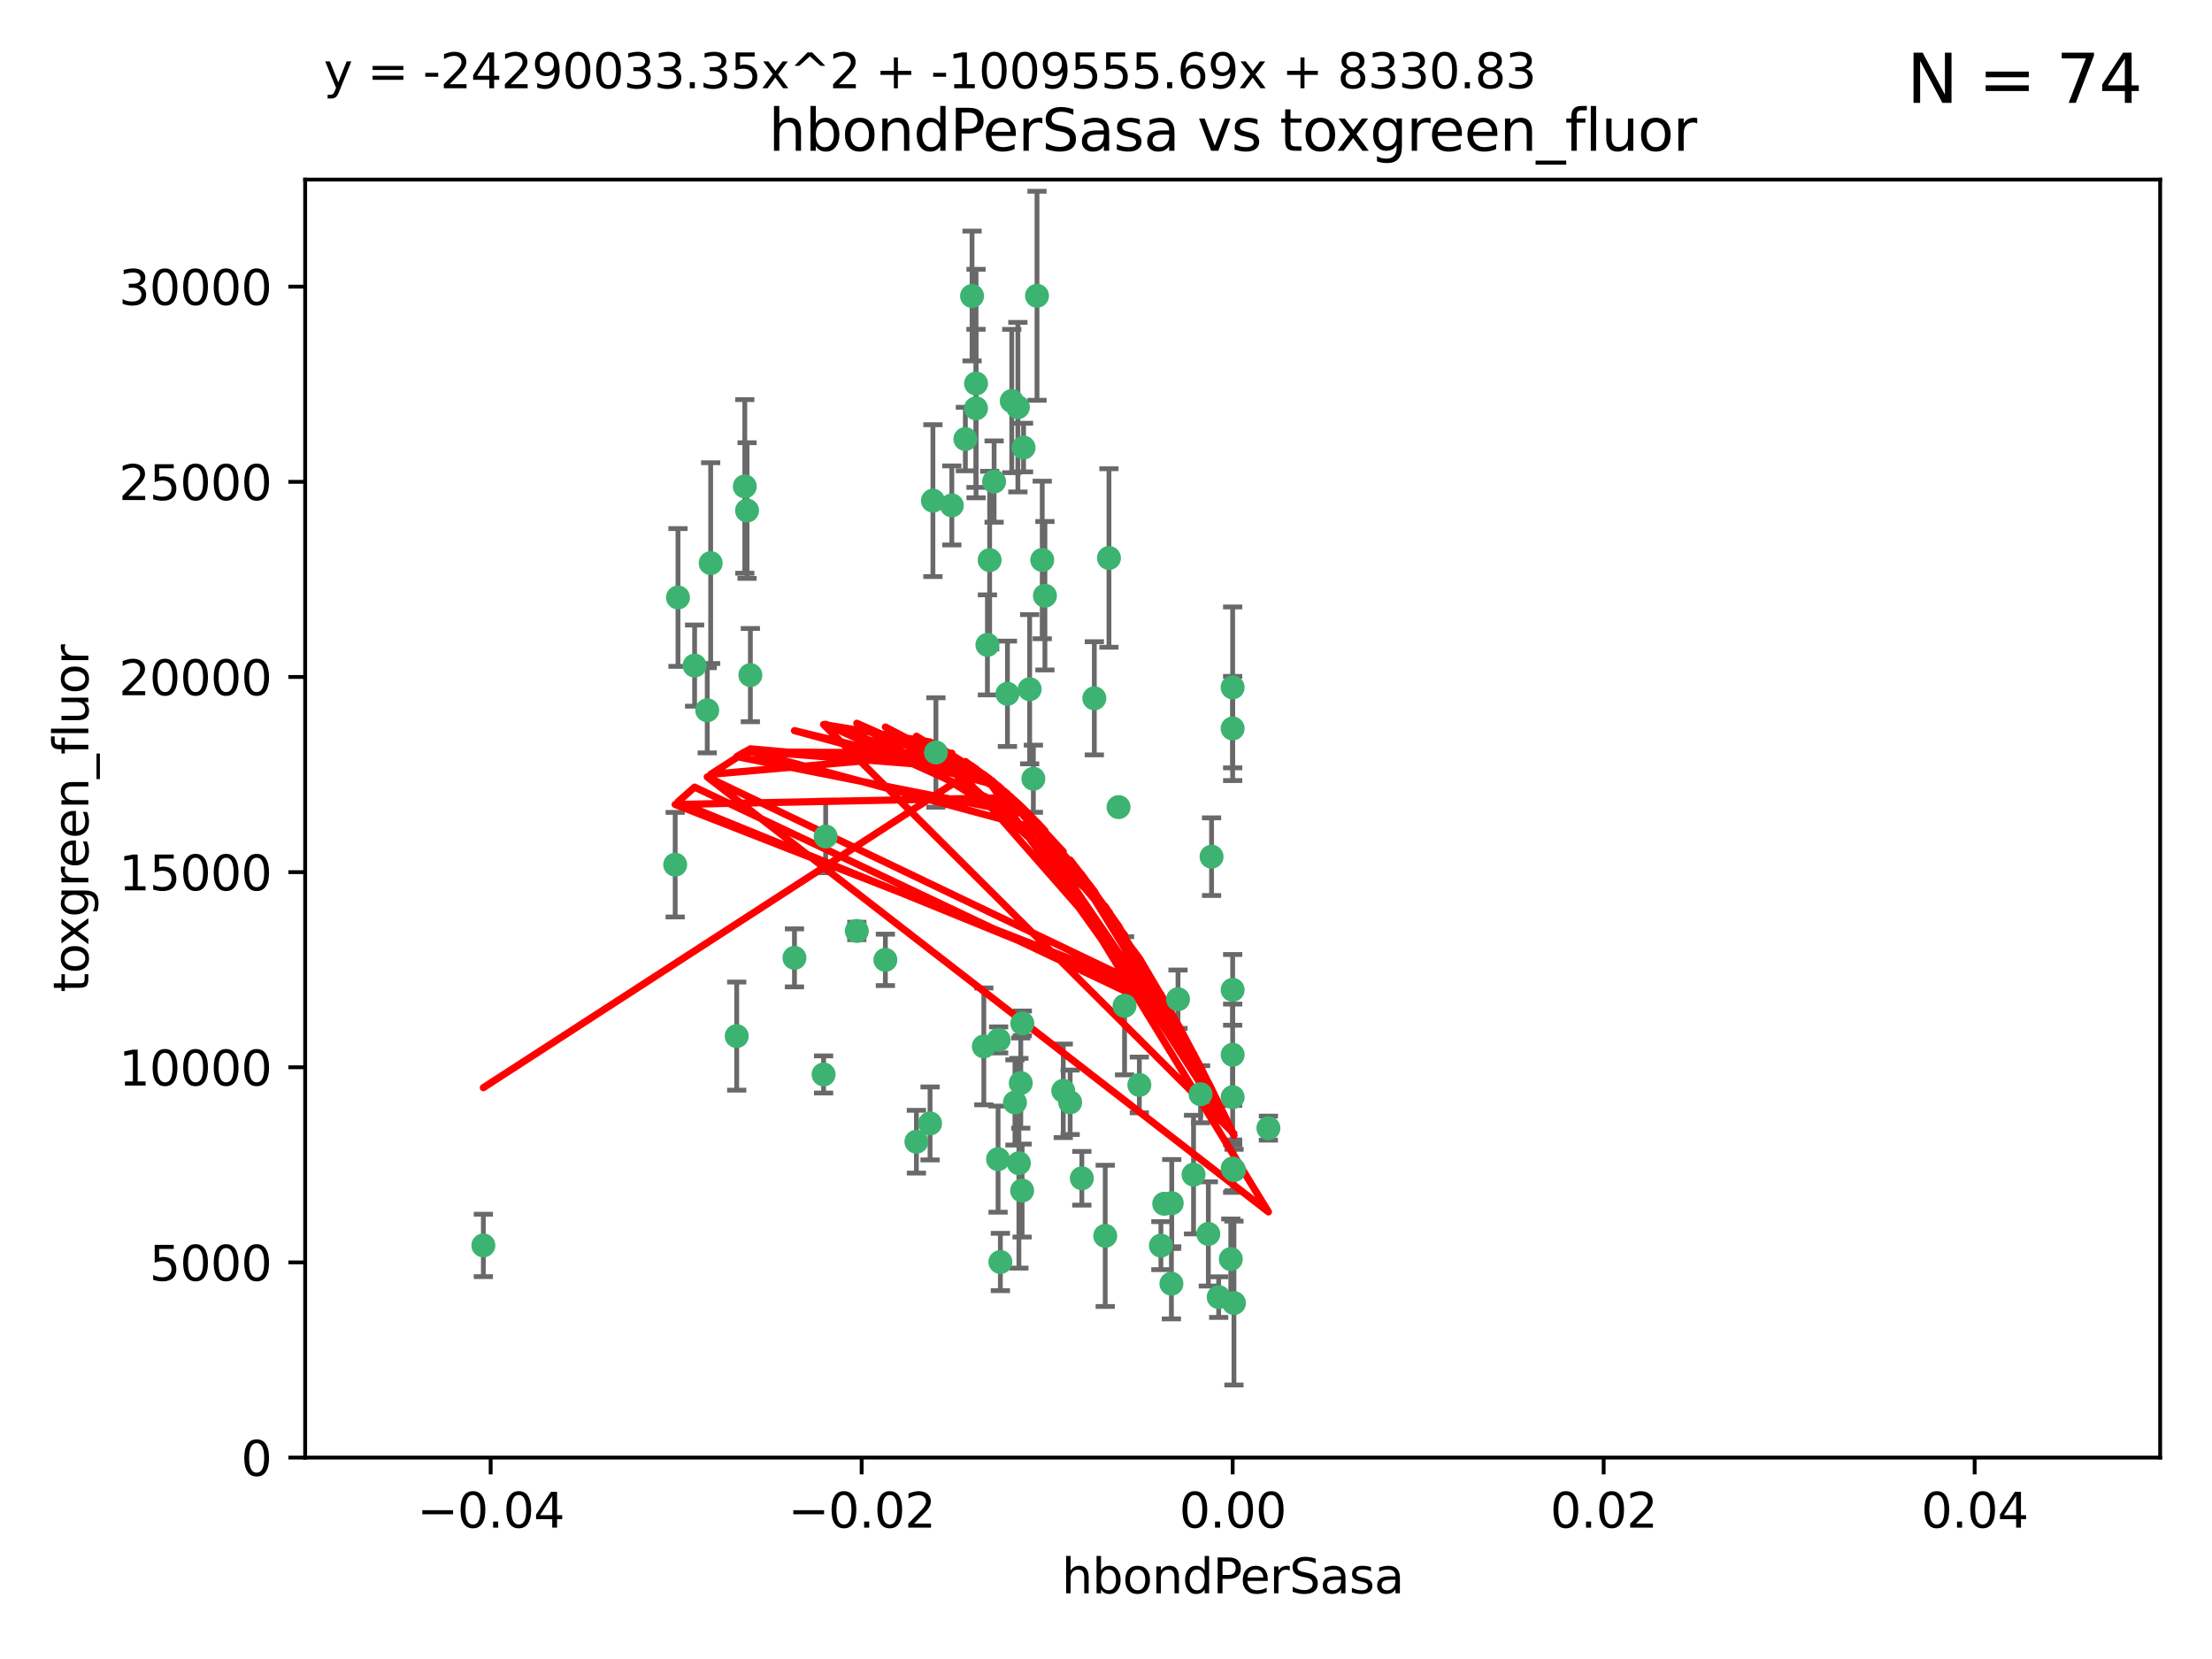 <?xml version="1.0" encoding="utf-8" standalone="no"?>
<!DOCTYPE svg PUBLIC "-//W3C//DTD SVG 1.1//EN"
  "http://www.w3.org/Graphics/SVG/1.1/DTD/svg11.dtd">
<svg xmlns:xlink="http://www.w3.org/1999/xlink" width="460.8pt" height="345.6pt" viewBox="0 0 460.8 345.6" xmlns="http://www.w3.org/2000/svg" version="1.1">
 <defs>
  <style type="text/css">*{stroke-linejoin: round; stroke-linecap: butt}</style>
 </defs>
 <g id="figure_1">
  <g id="patch_1">
   <path d="M 0 345.6 
L 460.8 345.6 
L 460.8 0 
L 0 0 
z
" style="fill: #ffffff"/>
  </g>
  <g id="axes_1">
   <g id="patch_2">
    <path d="M 63.571 303.64 
L 450 303.64 
L 450 37.411 
L 63.571 37.411 
z
" style="fill: #ffffff"/>
   </g>
   <g id="PathCollection_1">
    <defs>
     <path id="m500f914b01" d="M 0 1.118 
C 0.297 1.118 0.581 1 0.791 0.791 
C 1 0.581 1.118 0.297 1.118 0 
C 1.118 -0.297 1 -0.581 0.791 -0.791 
C 0.581 -1 0.297 -1.118 0 -1.118 
C -0.297 -1.118 -0.581 -1 -0.791 -0.791 
C -1 -0.581 -1.118 -0.297 -1.118 0 
C -1.118 0.297 -1 0.581 -0.791 0.791 
C -0.581 1 -0.297 1.118 0 1.118 
z
" style="stroke: #3cb371"/>
    </defs>
    <g clip-path="url(#p1e6a77ecce)">
     <use xlink:href="#m500f914b01" x="207.091" y="100.319" style="fill: #3cb371; stroke: #3cb371"/>
     <use xlink:href="#m500f914b01" x="216.026" y="61.614" style="fill: #3cb371; stroke: #3cb371"/>
     <use xlink:href="#m500f914b01" x="217.677" y="124.1" style="fill: #3cb371; stroke: #3cb371"/>
     <use xlink:href="#m500f914b01" x="155.626" y="106.358" style="fill: #3cb371; stroke: #3cb371"/>
     <use xlink:href="#m500f914b01" x="203.329" y="79.9" style="fill: #3cb371; stroke: #3cb371"/>
     <use xlink:href="#m500f914b01" x="100.691" y="259.442" style="fill: #3cb371; stroke: #3cb371"/>
     <use xlink:href="#m500f914b01" x="203.319" y="85.062" style="fill: #3cb371; stroke: #3cb371"/>
     <use xlink:href="#m500f914b01" x="156.315" y="140.634" style="fill: #3cb371; stroke: #3cb371"/>
     <use xlink:href="#m500f914b01" x="148.044" y="117.306" style="fill: #3cb371; stroke: #3cb371"/>
     <use xlink:href="#m500f914b01" x="198.284" y="105.288" style="fill: #3cb371; stroke: #3cb371"/>
     <use xlink:href="#m500f914b01" x="155.154" y="101.33" style="fill: #3cb371; stroke: #3cb371"/>
     <use xlink:href="#m500f914b01" x="153.471" y="215.839" style="fill: #3cb371; stroke: #3cb371"/>
     <use xlink:href="#m500f914b01" x="214.498" y="143.574" style="fill: #3cb371; stroke: #3cb371"/>
     <use xlink:href="#m500f914b01" x="212.043" y="84.817" style="fill: #3cb371; stroke: #3cb371"/>
     <use xlink:href="#m500f914b01" x="206.164" y="116.682" style="fill: #3cb371; stroke: #3cb371"/>
     <use xlink:href="#m500f914b01" x="201.107" y="91.463" style="fill: #3cb371; stroke: #3cb371"/>
     <use xlink:href="#m500f914b01" x="210.768" y="83.54" style="fill: #3cb371; stroke: #3cb371"/>
     <use xlink:href="#m500f914b01" x="140.654" y="180.131" style="fill: #3cb371; stroke: #3cb371"/>
     <use xlink:href="#m500f914b01" x="241.838" y="259.488" style="fill: #3cb371; stroke: #3cb371"/>
     <use xlink:href="#m500f914b01" x="147.329" y="147.962" style="fill: #3cb371; stroke: #3cb371"/>
     <use xlink:href="#m500f914b01" x="264.233" y="235.012" style="fill: #3cb371; stroke: #3cb371"/>
     <use xlink:href="#m500f914b01" x="212.255" y="242.324" style="fill: #3cb371; stroke: #3cb371"/>
     <use xlink:href="#m500f914b01" x="213.226" y="93.237" style="fill: #3cb371; stroke: #3cb371"/>
     <use xlink:href="#m500f914b01" x="217.118" y="116.65" style="fill: #3cb371; stroke: #3cb371"/>
     <use xlink:href="#m500f914b01" x="202.496" y="61.664" style="fill: #3cb371; stroke: #3cb371"/>
     <use xlink:href="#m500f914b01" x="209.868" y="144.527" style="fill: #3cb371; stroke: #3cb371"/>
     <use xlink:href="#m500f914b01" x="184.442" y="199.958" style="fill: #3cb371; stroke: #3cb371"/>
     <use xlink:href="#m500f914b01" x="207.916" y="241.471" style="fill: #3cb371; stroke: #3cb371"/>
     <use xlink:href="#m500f914b01" x="165.501" y="199.541" style="fill: #3cb371; stroke: #3cb371"/>
     <use xlink:href="#m500f914b01" x="205.698" y="134.337" style="fill: #3cb371; stroke: #3cb371"/>
     <use xlink:href="#m500f914b01" x="194.344" y="104.293" style="fill: #3cb371; stroke: #3cb371"/>
     <use xlink:href="#m500f914b01" x="194.968" y="156.754" style="fill: #3cb371; stroke: #3cb371"/>
     <use xlink:href="#m500f914b01" x="244.095" y="250.635" style="fill: #3cb371; stroke: #3cb371"/>
     <use xlink:href="#m500f914b01" x="144.699" y="138.657" style="fill: #3cb371; stroke: #3cb371"/>
     <use xlink:href="#m500f914b01" x="141.236" y="124.464" style="fill: #3cb371; stroke: #3cb371"/>
     <use xlink:href="#m500f914b01" x="242.524" y="250.767" style="fill: #3cb371; stroke: #3cb371"/>
     <use xlink:href="#m500f914b01" x="230.238" y="257.451" style="fill: #3cb371; stroke: #3cb371"/>
     <use xlink:href="#m500f914b01" x="190.904" y="237.838" style="fill: #3cb371; stroke: #3cb371"/>
     <use xlink:href="#m500f914b01" x="208.395" y="262.896" style="fill: #3cb371; stroke: #3cb371"/>
     <use xlink:href="#m500f914b01" x="172.003" y="174.261" style="fill: #3cb371; stroke: #3cb371"/>
     <use xlink:href="#m500f914b01" x="215.269" y="162.223" style="fill: #3cb371; stroke: #3cb371"/>
     <use xlink:href="#m500f914b01" x="237.346" y="226.007" style="fill: #3cb371; stroke: #3cb371"/>
     <use xlink:href="#m500f914b01" x="244.027" y="267.417" style="fill: #3cb371; stroke: #3cb371"/>
     <use xlink:href="#m500f914b01" x="256.397" y="262.293" style="fill: #3cb371; stroke: #3cb371"/>
     <use xlink:href="#m500f914b01" x="253.875" y="270.21" style="fill: #3cb371; stroke: #3cb371"/>
     <use xlink:href="#m500f914b01" x="204.948" y="217.987" style="fill: #3cb371; stroke: #3cb371"/>
     <use xlink:href="#m500f914b01" x="212.925" y="248.016" style="fill: #3cb371; stroke: #3cb371"/>
     <use xlink:href="#m500f914b01" x="221.497" y="227.238" style="fill: #3cb371; stroke: #3cb371"/>
     <use xlink:href="#m500f914b01" x="178.492" y="193.94" style="fill: #3cb371; stroke: #3cb371"/>
     <use xlink:href="#m500f914b01" x="208.035" y="216.63" style="fill: #3cb371; stroke: #3cb371"/>
     <use xlink:href="#m500f914b01" x="234.265" y="209.522" style="fill: #3cb371; stroke: #3cb371"/>
     <use xlink:href="#m500f914b01" x="212.966" y="213.19" style="fill: #3cb371; stroke: #3cb371"/>
     <use xlink:href="#m500f914b01" x="256.786" y="206.203" style="fill: #3cb371; stroke: #3cb371"/>
     <use xlink:href="#m500f914b01" x="227.97" y="145.468" style="fill: #3cb371; stroke: #3cb371"/>
     <use xlink:href="#m500f914b01" x="222.931" y="229.628" style="fill: #3cb371; stroke: #3cb371"/>
     <use xlink:href="#m500f914b01" x="252.392" y="178.461" style="fill: #3cb371; stroke: #3cb371"/>
     <use xlink:href="#m500f914b01" x="211.436" y="229.663" style="fill: #3cb371; stroke: #3cb371"/>
     <use xlink:href="#m500f914b01" x="225.369" y="245.459" style="fill: #3cb371; stroke: #3cb371"/>
     <use xlink:href="#m500f914b01" x="233.017" y="168.134" style="fill: #3cb371; stroke: #3cb371"/>
     <use xlink:href="#m500f914b01" x="257.056" y="271.445" style="fill: #3cb371; stroke: #3cb371"/>
     <use xlink:href="#m500f914b01" x="256.786" y="219.726" style="fill: #3cb371; stroke: #3cb371"/>
     <use xlink:href="#m500f914b01" x="245.4" y="208.158" style="fill: #3cb371; stroke: #3cb371"/>
     <use xlink:href="#m500f914b01" x="250.099" y="227.947" style="fill: #3cb371; stroke: #3cb371"/>
     <use xlink:href="#m500f914b01" x="256.786" y="143.2" style="fill: #3cb371; stroke: #3cb371"/>
     <use xlink:href="#m500f914b01" x="231.015" y="116.24" style="fill: #3cb371; stroke: #3cb371"/>
     <use xlink:href="#m500f914b01" x="256.786" y="228.56" style="fill: #3cb371; stroke: #3cb371"/>
     <use xlink:href="#m500f914b01" x="251.718" y="257.051" style="fill: #3cb371; stroke: #3cb371"/>
     <use xlink:href="#m500f914b01" x="256.786" y="243.416" style="fill: #3cb371; stroke: #3cb371"/>
     <use xlink:href="#m500f914b01" x="248.636" y="244.691" style="fill: #3cb371; stroke: #3cb371"/>
     <use xlink:href="#m500f914b01" x="257.069" y="243.742" style="fill: #3cb371; stroke: #3cb371"/>
     <use xlink:href="#m500f914b01" x="212.645" y="225.621" style="fill: #3cb371; stroke: #3cb371"/>
     <use xlink:href="#m500f914b01" x="193.749" y="234.031" style="fill: #3cb371; stroke: #3cb371"/>
     <use xlink:href="#m500f914b01" x="171.569" y="223.827" style="fill: #3cb371; stroke: #3cb371"/>
     <use xlink:href="#m500f914b01" x="256.786" y="151.755" style="fill: #3cb371; stroke: #3cb371"/>
    </g>
   </g>
   <g id="matplotlib.axis_1">
    <g id="xtick_1">
     <g id="line2d_1">
      <defs>
       <path id="m005f311c7b" d="M 0 0 
L 0 3.5 
" style="stroke: #000000; stroke-width: 0.8"/>
      </defs>
      <g>
       <use xlink:href="#m005f311c7b" x="102.214" y="303.64" style="stroke: #000000; stroke-width: 0.8"/>
      </g>
     </g>
     <g id="text_1">
      <!-- −0.04 -->
      <g transform="translate(86.891 318.238)scale(0.1 -0.1)">
       <defs>
        <path id="DejaVuSans-2212" d="M 678 2272 
L 4684 2272 
L 4684 1741 
L 678 1741 
L 678 2272 
z
" transform="scale(0.016)"/>
        <path id="DejaVuSans-30" d="M 2034 4250 
Q 1547 4250 1301 3770 
Q 1056 3291 1056 2328 
Q 1056 1369 1301 889 
Q 1547 409 2034 409 
Q 2525 409 2770 889 
Q 3016 1369 3016 2328 
Q 3016 3291 2770 3770 
Q 2525 4250 2034 4250 
z
M 2034 4750 
Q 2819 4750 3233 4129 
Q 3647 3509 3647 2328 
Q 3647 1150 3233 529 
Q 2819 -91 2034 -91 
Q 1250 -91 836 529 
Q 422 1150 422 2328 
Q 422 3509 836 4129 
Q 1250 4750 2034 4750 
z
" transform="scale(0.016)"/>
        <path id="DejaVuSans-2e" d="M 684 794 
L 1344 794 
L 1344 0 
L 684 0 
L 684 794 
z
" transform="scale(0.016)"/>
        <path id="DejaVuSans-34" d="M 2419 4116 
L 825 1625 
L 2419 1625 
L 2419 4116 
z
M 2253 4666 
L 3047 4666 
L 3047 1625 
L 3713 1625 
L 3713 1100 
L 3047 1100 
L 3047 0 
L 2419 0 
L 2419 1100 
L 313 1100 
L 313 1709 
L 2253 4666 
z
" transform="scale(0.016)"/>
       </defs>
       <use xlink:href="#DejaVuSans-2212"/>
       <use xlink:href="#DejaVuSans-30" x="83.789"/>
       <use xlink:href="#DejaVuSans-2e" x="147.412"/>
       <use xlink:href="#DejaVuSans-30" x="179.199"/>
       <use xlink:href="#DejaVuSans-34" x="242.822"/>
      </g>
     </g>
    </g>
    <g id="xtick_2">
     <g id="line2d_2">
      <g>
       <use xlink:href="#m005f311c7b" x="179.5" y="303.64" style="stroke: #000000; stroke-width: 0.8"/>
      </g>
     </g>
     <g id="text_2">
      <!-- −0.02 -->
      <g transform="translate(164.177 318.238)scale(0.1 -0.1)">
       <defs>
        <path id="DejaVuSans-32" d="M 1228 531 
L 3431 531 
L 3431 0 
L 469 0 
L 469 531 
Q 828 903 1448 1529 
Q 2069 2156 2228 2338 
Q 2531 2678 2651 2914 
Q 2772 3150 2772 3378 
Q 2772 3750 2511 3984 
Q 2250 4219 1831 4219 
Q 1534 4219 1204 4116 
Q 875 4013 500 3803 
L 500 4441 
Q 881 4594 1212 4672 
Q 1544 4750 1819 4750 
Q 2544 4750 2975 4387 
Q 3406 4025 3406 3419 
Q 3406 3131 3298 2873 
Q 3191 2616 2906 2266 
Q 2828 2175 2409 1742 
Q 1991 1309 1228 531 
z
" transform="scale(0.016)"/>
       </defs>
       <use xlink:href="#DejaVuSans-2212"/>
       <use xlink:href="#DejaVuSans-30" x="83.789"/>
       <use xlink:href="#DejaVuSans-2e" x="147.412"/>
       <use xlink:href="#DejaVuSans-30" x="179.199"/>
       <use xlink:href="#DejaVuSans-32" x="242.822"/>
      </g>
     </g>
    </g>
    <g id="xtick_3">
     <g id="line2d_3">
      <g>
       <use xlink:href="#m005f311c7b" x="256.786" y="303.64" style="stroke: #000000; stroke-width: 0.8"/>
      </g>
     </g>
     <g id="text_3">
      <!-- 0.00 -->
      <g transform="translate(245.653 318.238)scale(0.1 -0.1)">
       <use xlink:href="#DejaVuSans-30"/>
       <use xlink:href="#DejaVuSans-2e" x="63.623"/>
       <use xlink:href="#DejaVuSans-30" x="95.41"/>
       <use xlink:href="#DejaVuSans-30" x="159.033"/>
      </g>
     </g>
    </g>
    <g id="xtick_4">
     <g id="line2d_4">
      <g>
       <use xlink:href="#m005f311c7b" x="334.071" y="303.64" style="stroke: #000000; stroke-width: 0.8"/>
      </g>
     </g>
     <g id="text_4">
      <!-- 0.02 -->
      <g transform="translate(322.939 318.238)scale(0.1 -0.1)">
       <use xlink:href="#DejaVuSans-30"/>
       <use xlink:href="#DejaVuSans-2e" x="63.623"/>
       <use xlink:href="#DejaVuSans-30" x="95.41"/>
       <use xlink:href="#DejaVuSans-32" x="159.033"/>
      </g>
     </g>
    </g>
    <g id="xtick_5">
     <g id="line2d_5">
      <g>
       <use xlink:href="#m005f311c7b" x="411.357" y="303.64" style="stroke: #000000; stroke-width: 0.8"/>
      </g>
     </g>
     <g id="text_5">
      <!-- 0.04 -->
      <g transform="translate(400.224 318.238)scale(0.1 -0.1)">
       <use xlink:href="#DejaVuSans-30"/>
       <use xlink:href="#DejaVuSans-2e" x="63.623"/>
       <use xlink:href="#DejaVuSans-30" x="95.41"/>
       <use xlink:href="#DejaVuSans-34" x="159.033"/>
      </g>
     </g>
    </g>
    <g id="text_6">
     <!-- hbondPerSasa -->
     <g transform="translate(221.168 331.917)scale(0.1 -0.1)">
      <defs>
       <path id="DejaVuSans-68" d="M 3513 2113 
L 3513 0 
L 2938 0 
L 2938 2094 
Q 2938 2591 2744 2837 
Q 2550 3084 2163 3084 
Q 1697 3084 1428 2787 
Q 1159 2491 1159 1978 
L 1159 0 
L 581 0 
L 581 4863 
L 1159 4863 
L 1159 2956 
Q 1366 3272 1645 3428 
Q 1925 3584 2291 3584 
Q 2894 3584 3203 3211 
Q 3513 2838 3513 2113 
z
" transform="scale(0.016)"/>
       <path id="DejaVuSans-62" d="M 3116 1747 
Q 3116 2381 2855 2742 
Q 2594 3103 2138 3103 
Q 1681 3103 1420 2742 
Q 1159 2381 1159 1747 
Q 1159 1113 1420 752 
Q 1681 391 2138 391 
Q 2594 391 2855 752 
Q 3116 1113 3116 1747 
z
M 1159 2969 
Q 1341 3281 1617 3432 
Q 1894 3584 2278 3584 
Q 2916 3584 3314 3078 
Q 3713 2572 3713 1747 
Q 3713 922 3314 415 
Q 2916 -91 2278 -91 
Q 1894 -91 1617 61 
Q 1341 213 1159 525 
L 1159 0 
L 581 0 
L 581 4863 
L 1159 4863 
L 1159 2969 
z
" transform="scale(0.016)"/>
       <path id="DejaVuSans-6f" d="M 1959 3097 
Q 1497 3097 1228 2736 
Q 959 2375 959 1747 
Q 959 1119 1226 758 
Q 1494 397 1959 397 
Q 2419 397 2687 759 
Q 2956 1122 2956 1747 
Q 2956 2369 2687 2733 
Q 2419 3097 1959 3097 
z
M 1959 3584 
Q 2709 3584 3137 3096 
Q 3566 2609 3566 1747 
Q 3566 888 3137 398 
Q 2709 -91 1959 -91 
Q 1206 -91 779 398 
Q 353 888 353 1747 
Q 353 2609 779 3096 
Q 1206 3584 1959 3584 
z
" transform="scale(0.016)"/>
       <path id="DejaVuSans-6e" d="M 3513 2113 
L 3513 0 
L 2938 0 
L 2938 2094 
Q 2938 2591 2744 2837 
Q 2550 3084 2163 3084 
Q 1697 3084 1428 2787 
Q 1159 2491 1159 1978 
L 1159 0 
L 581 0 
L 581 3500 
L 1159 3500 
L 1159 2956 
Q 1366 3272 1645 3428 
Q 1925 3584 2291 3584 
Q 2894 3584 3203 3211 
Q 3513 2838 3513 2113 
z
" transform="scale(0.016)"/>
       <path id="DejaVuSans-64" d="M 2906 2969 
L 2906 4863 
L 3481 4863 
L 3481 0 
L 2906 0 
L 2906 525 
Q 2725 213 2448 61 
Q 2172 -91 1784 -91 
Q 1150 -91 751 415 
Q 353 922 353 1747 
Q 353 2572 751 3078 
Q 1150 3584 1784 3584 
Q 2172 3584 2448 3432 
Q 2725 3281 2906 2969 
z
M 947 1747 
Q 947 1113 1208 752 
Q 1469 391 1925 391 
Q 2381 391 2643 752 
Q 2906 1113 2906 1747 
Q 2906 2381 2643 2742 
Q 2381 3103 1925 3103 
Q 1469 3103 1208 2742 
Q 947 2381 947 1747 
z
" transform="scale(0.016)"/>
       <path id="DejaVuSans-50" d="M 1259 4147 
L 1259 2394 
L 2053 2394 
Q 2494 2394 2734 2622 
Q 2975 2850 2975 3272 
Q 2975 3691 2734 3919 
Q 2494 4147 2053 4147 
L 1259 4147 
z
M 628 4666 
L 2053 4666 
Q 2838 4666 3239 4311 
Q 3641 3956 3641 3272 
Q 3641 2581 3239 2228 
Q 2838 1875 2053 1875 
L 1259 1875 
L 1259 0 
L 628 0 
L 628 4666 
z
" transform="scale(0.016)"/>
       <path id="DejaVuSans-65" d="M 3597 1894 
L 3597 1613 
L 953 1613 
Q 991 1019 1311 708 
Q 1631 397 2203 397 
Q 2534 397 2845 478 
Q 3156 559 3463 722 
L 3463 178 
Q 3153 47 2828 -22 
Q 2503 -91 2169 -91 
Q 1331 -91 842 396 
Q 353 884 353 1716 
Q 353 2575 817 3079 
Q 1281 3584 2069 3584 
Q 2775 3584 3186 3129 
Q 3597 2675 3597 1894 
z
M 3022 2063 
Q 3016 2534 2758 2815 
Q 2500 3097 2075 3097 
Q 1594 3097 1305 2825 
Q 1016 2553 972 2059 
L 3022 2063 
z
" transform="scale(0.016)"/>
       <path id="DejaVuSans-72" d="M 2631 2963 
Q 2534 3019 2420 3045 
Q 2306 3072 2169 3072 
Q 1681 3072 1420 2755 
Q 1159 2438 1159 1844 
L 1159 0 
L 581 0 
L 581 3500 
L 1159 3500 
L 1159 2956 
Q 1341 3275 1631 3429 
Q 1922 3584 2338 3584 
Q 2397 3584 2469 3576 
Q 2541 3569 2628 3553 
L 2631 2963 
z
" transform="scale(0.016)"/>
       <path id="DejaVuSans-53" d="M 3425 4513 
L 3425 3897 
Q 3066 4069 2747 4153 
Q 2428 4238 2131 4238 
Q 1616 4238 1336 4038 
Q 1056 3838 1056 3469 
Q 1056 3159 1242 3001 
Q 1428 2844 1947 2747 
L 2328 2669 
Q 3034 2534 3370 2195 
Q 3706 1856 3706 1288 
Q 3706 609 3251 259 
Q 2797 -91 1919 -91 
Q 1588 -91 1214 -16 
Q 841 59 441 206 
L 441 856 
Q 825 641 1194 531 
Q 1563 422 1919 422 
Q 2459 422 2753 634 
Q 3047 847 3047 1241 
Q 3047 1584 2836 1778 
Q 2625 1972 2144 2069 
L 1759 2144 
Q 1053 2284 737 2584 
Q 422 2884 422 3419 
Q 422 4038 858 4394 
Q 1294 4750 2059 4750 
Q 2388 4750 2728 4690 
Q 3069 4631 3425 4513 
z
" transform="scale(0.016)"/>
       <path id="DejaVuSans-61" d="M 2194 1759 
Q 1497 1759 1228 1600 
Q 959 1441 959 1056 
Q 959 750 1161 570 
Q 1363 391 1709 391 
Q 2188 391 2477 730 
Q 2766 1069 2766 1631 
L 2766 1759 
L 2194 1759 
z
M 3341 1997 
L 3341 0 
L 2766 0 
L 2766 531 
Q 2569 213 2275 61 
Q 1981 -91 1556 -91 
Q 1019 -91 701 211 
Q 384 513 384 1019 
Q 384 1609 779 1909 
Q 1175 2209 1959 2209 
L 2766 2209 
L 2766 2266 
Q 2766 2663 2505 2880 
Q 2244 3097 1772 3097 
Q 1472 3097 1187 3025 
Q 903 2953 641 2809 
L 641 3341 
Q 956 3463 1253 3523 
Q 1550 3584 1831 3584 
Q 2591 3584 2966 3190 
Q 3341 2797 3341 1997 
z
" transform="scale(0.016)"/>
       <path id="DejaVuSans-73" d="M 2834 3397 
L 2834 2853 
Q 2591 2978 2328 3040 
Q 2066 3103 1784 3103 
Q 1356 3103 1142 2972 
Q 928 2841 928 2578 
Q 928 2378 1081 2264 
Q 1234 2150 1697 2047 
L 1894 2003 
Q 2506 1872 2764 1633 
Q 3022 1394 3022 966 
Q 3022 478 2636 193 
Q 2250 -91 1575 -91 
Q 1294 -91 989 -36 
Q 684 19 347 128 
L 347 722 
Q 666 556 975 473 
Q 1284 391 1588 391 
Q 1994 391 2212 530 
Q 2431 669 2431 922 
Q 2431 1156 2273 1281 
Q 2116 1406 1581 1522 
L 1381 1569 
Q 847 1681 609 1914 
Q 372 2147 372 2553 
Q 372 3047 722 3315 
Q 1072 3584 1716 3584 
Q 2034 3584 2315 3537 
Q 2597 3491 2834 3397 
z
" transform="scale(0.016)"/>
      </defs>
      <use xlink:href="#DejaVuSans-68"/>
      <use xlink:href="#DejaVuSans-62" x="63.379"/>
      <use xlink:href="#DejaVuSans-6f" x="126.855"/>
      <use xlink:href="#DejaVuSans-6e" x="188.037"/>
      <use xlink:href="#DejaVuSans-64" x="251.416"/>
      <use xlink:href="#DejaVuSans-50" x="314.893"/>
      <use xlink:href="#DejaVuSans-65" x="371.57"/>
      <use xlink:href="#DejaVuSans-72" x="433.094"/>
      <use xlink:href="#DejaVuSans-53" x="474.207"/>
      <use xlink:href="#DejaVuSans-61" x="537.684"/>
      <use xlink:href="#DejaVuSans-73" x="598.963"/>
      <use xlink:href="#DejaVuSans-61" x="651.062"/>
     </g>
    </g>
   </g>
   <g id="matplotlib.axis_2">
    <g id="ytick_1">
     <g id="line2d_6">
      <defs>
       <path id="m908c48767f" d="M 0 0 
L -3.5 0 
" style="stroke: #000000; stroke-width: 0.8"/>
      </defs>
      <g>
       <use xlink:href="#m908c48767f" x="63.571" y="303.64" style="stroke: #000000; stroke-width: 0.8"/>
      </g>
     </g>
     <g id="text_7">
      <!-- 0 -->
      <g transform="translate(50.209 307.439)scale(0.1 -0.1)">
       <use xlink:href="#DejaVuSans-30"/>
      </g>
     </g>
    </g>
    <g id="ytick_2">
     <g id="line2d_7">
      <g>
       <use xlink:href="#m908c48767f" x="63.571" y="262.986" style="stroke: #000000; stroke-width: 0.8"/>
      </g>
     </g>
     <g id="text_8">
      <!-- 5000 -->
      <g transform="translate(31.121 266.786)scale(0.1 -0.1)">
       <defs>
        <path id="DejaVuSans-35" d="M 691 4666 
L 3169 4666 
L 3169 4134 
L 1269 4134 
L 1269 2991 
Q 1406 3038 1543 3061 
Q 1681 3084 1819 3084 
Q 2600 3084 3056 2656 
Q 3513 2228 3513 1497 
Q 3513 744 3044 326 
Q 2575 -91 1722 -91 
Q 1428 -91 1123 -41 
Q 819 9 494 109 
L 494 744 
Q 775 591 1075 516 
Q 1375 441 1709 441 
Q 2250 441 2565 725 
Q 2881 1009 2881 1497 
Q 2881 1984 2565 2268 
Q 2250 2553 1709 2553 
Q 1456 2553 1204 2497 
Q 953 2441 691 2322 
L 691 4666 
z
" transform="scale(0.016)"/>
       </defs>
       <use xlink:href="#DejaVuSans-35"/>
       <use xlink:href="#DejaVuSans-30" x="63.623"/>
       <use xlink:href="#DejaVuSans-30" x="127.246"/>
       <use xlink:href="#DejaVuSans-30" x="190.869"/>
      </g>
     </g>
    </g>
    <g id="ytick_3">
     <g id="line2d_8">
      <g>
       <use xlink:href="#m908c48767f" x="63.571" y="222.333" style="stroke: #000000; stroke-width: 0.8"/>
      </g>
     </g>
     <g id="text_9">
      <!-- 10000 -->
      <g transform="translate(24.759 226.132)scale(0.1 -0.1)">
       <defs>
        <path id="DejaVuSans-31" d="M 794 531 
L 1825 531 
L 1825 4091 
L 703 3866 
L 703 4441 
L 1819 4666 
L 2450 4666 
L 2450 531 
L 3481 531 
L 3481 0 
L 794 0 
L 794 531 
z
" transform="scale(0.016)"/>
       </defs>
       <use xlink:href="#DejaVuSans-31"/>
       <use xlink:href="#DejaVuSans-30" x="63.623"/>
       <use xlink:href="#DejaVuSans-30" x="127.246"/>
       <use xlink:href="#DejaVuSans-30" x="190.869"/>
       <use xlink:href="#DejaVuSans-30" x="254.492"/>
      </g>
     </g>
    </g>
    <g id="ytick_4">
     <g id="line2d_9">
      <g>
       <use xlink:href="#m908c48767f" x="63.571" y="181.679" style="stroke: #000000; stroke-width: 0.8"/>
      </g>
     </g>
     <g id="text_10">
      <!-- 15000 -->
      <g transform="translate(24.759 185.478)scale(0.1 -0.1)">
       <use xlink:href="#DejaVuSans-31"/>
       <use xlink:href="#DejaVuSans-35" x="63.623"/>
       <use xlink:href="#DejaVuSans-30" x="127.246"/>
       <use xlink:href="#DejaVuSans-30" x="190.869"/>
       <use xlink:href="#DejaVuSans-30" x="254.492"/>
      </g>
     </g>
    </g>
    <g id="ytick_5">
     <g id="line2d_10">
      <g>
       <use xlink:href="#m908c48767f" x="63.571" y="141.026" style="stroke: #000000; stroke-width: 0.8"/>
      </g>
     </g>
     <g id="text_11">
      <!-- 20000 -->
      <g transform="translate(24.759 144.825)scale(0.1 -0.1)">
       <use xlink:href="#DejaVuSans-32"/>
       <use xlink:href="#DejaVuSans-30" x="63.623"/>
       <use xlink:href="#DejaVuSans-30" x="127.246"/>
       <use xlink:href="#DejaVuSans-30" x="190.869"/>
       <use xlink:href="#DejaVuSans-30" x="254.492"/>
      </g>
     </g>
    </g>
    <g id="ytick_6">
     <g id="line2d_11">
      <g>
       <use xlink:href="#m908c48767f" x="63.571" y="100.372" style="stroke: #000000; stroke-width: 0.8"/>
      </g>
     </g>
     <g id="text_12">
      <!-- 25000 -->
      <g transform="translate(24.759 104.171)scale(0.1 -0.1)">
       <use xlink:href="#DejaVuSans-32"/>
       <use xlink:href="#DejaVuSans-35" x="63.623"/>
       <use xlink:href="#DejaVuSans-30" x="127.246"/>
       <use xlink:href="#DejaVuSans-30" x="190.869"/>
       <use xlink:href="#DejaVuSans-30" x="254.492"/>
      </g>
     </g>
    </g>
    <g id="ytick_7">
     <g id="line2d_12">
      <g>
       <use xlink:href="#m908c48767f" x="63.571" y="59.718" style="stroke: #000000; stroke-width: 0.8"/>
      </g>
     </g>
     <g id="text_13">
      <!-- 30000 -->
      <g transform="translate(24.759 63.518)scale(0.1 -0.1)">
       <defs>
        <path id="DejaVuSans-33" d="M 2597 2516 
Q 3050 2419 3304 2112 
Q 3559 1806 3559 1356 
Q 3559 666 3084 287 
Q 2609 -91 1734 -91 
Q 1441 -91 1130 -33 
Q 819 25 488 141 
L 488 750 
Q 750 597 1062 519 
Q 1375 441 1716 441 
Q 2309 441 2620 675 
Q 2931 909 2931 1356 
Q 2931 1769 2642 2001 
Q 2353 2234 1838 2234 
L 1294 2234 
L 1294 2753 
L 1863 2753 
Q 2328 2753 2575 2939 
Q 2822 3125 2822 3475 
Q 2822 3834 2567 4026 
Q 2313 4219 1838 4219 
Q 1578 4219 1281 4162 
Q 984 4106 628 3988 
L 628 4550 
Q 988 4650 1302 4700 
Q 1616 4750 1894 4750 
Q 2613 4750 3031 4423 
Q 3450 4097 3450 3541 
Q 3450 3153 3228 2886 
Q 3006 2619 2597 2516 
z
" transform="scale(0.016)"/>
       </defs>
       <use xlink:href="#DejaVuSans-33"/>
       <use xlink:href="#DejaVuSans-30" x="63.623"/>
       <use xlink:href="#DejaVuSans-30" x="127.246"/>
       <use xlink:href="#DejaVuSans-30" x="190.869"/>
       <use xlink:href="#DejaVuSans-30" x="254.492"/>
      </g>
     </g>
    </g>
    <g id="text_14">
     <!-- toxgreen_fluor -->
     <g transform="translate(18.401 206.72)rotate(-90)scale(0.1 -0.1)">
      <defs>
       <path id="DejaVuSans-74" d="M 1172 4494 
L 1172 3500 
L 2356 3500 
L 2356 3053 
L 1172 3053 
L 1172 1153 
Q 1172 725 1289 603 
Q 1406 481 1766 481 
L 2356 481 
L 2356 0 
L 1766 0 
Q 1100 0 847 248 
Q 594 497 594 1153 
L 594 3053 
L 172 3053 
L 172 3500 
L 594 3500 
L 594 4494 
L 1172 4494 
z
" transform="scale(0.016)"/>
       <path id="DejaVuSans-78" d="M 3513 3500 
L 2247 1797 
L 3578 0 
L 2900 0 
L 1881 1375 
L 863 0 
L 184 0 
L 1544 1831 
L 300 3500 
L 978 3500 
L 1906 2253 
L 2834 3500 
L 3513 3500 
z
" transform="scale(0.016)"/>
       <path id="DejaVuSans-67" d="M 2906 1791 
Q 2906 2416 2648 2759 
Q 2391 3103 1925 3103 
Q 1463 3103 1205 2759 
Q 947 2416 947 1791 
Q 947 1169 1205 825 
Q 1463 481 1925 481 
Q 2391 481 2648 825 
Q 2906 1169 2906 1791 
z
M 3481 434 
Q 3481 -459 3084 -895 
Q 2688 -1331 1869 -1331 
Q 1566 -1331 1297 -1286 
Q 1028 -1241 775 -1147 
L 775 -588 
Q 1028 -725 1275 -790 
Q 1522 -856 1778 -856 
Q 2344 -856 2625 -561 
Q 2906 -266 2906 331 
L 2906 616 
Q 2728 306 2450 153 
Q 2172 0 1784 0 
Q 1141 0 747 490 
Q 353 981 353 1791 
Q 353 2603 747 3093 
Q 1141 3584 1784 3584 
Q 2172 3584 2450 3431 
Q 2728 3278 2906 2969 
L 2906 3500 
L 3481 3500 
L 3481 434 
z
" transform="scale(0.016)"/>
       <path id="DejaVuSans-5f" d="M 3263 -1063 
L 3263 -1509 
L -63 -1509 
L -63 -1063 
L 3263 -1063 
z
" transform="scale(0.016)"/>
       <path id="DejaVuSans-66" d="M 2375 4863 
L 2375 4384 
L 1825 4384 
Q 1516 4384 1395 4259 
Q 1275 4134 1275 3809 
L 1275 3500 
L 2222 3500 
L 2222 3053 
L 1275 3053 
L 1275 0 
L 697 0 
L 697 3053 
L 147 3053 
L 147 3500 
L 697 3500 
L 697 3744 
Q 697 4328 969 4595 
Q 1241 4863 1831 4863 
L 2375 4863 
z
" transform="scale(0.016)"/>
       <path id="DejaVuSans-6c" d="M 603 4863 
L 1178 4863 
L 1178 0 
L 603 0 
L 603 4863 
z
" transform="scale(0.016)"/>
       <path id="DejaVuSans-75" d="M 544 1381 
L 544 3500 
L 1119 3500 
L 1119 1403 
Q 1119 906 1312 657 
Q 1506 409 1894 409 
Q 2359 409 2629 706 
Q 2900 1003 2900 1516 
L 2900 3500 
L 3475 3500 
L 3475 0 
L 2900 0 
L 2900 538 
Q 2691 219 2414 64 
Q 2138 -91 1772 -91 
Q 1169 -91 856 284 
Q 544 659 544 1381 
z
M 1991 3584 
L 1991 3584 
z
" transform="scale(0.016)"/>
      </defs>
      <use xlink:href="#DejaVuSans-74"/>
      <use xlink:href="#DejaVuSans-6f" x="39.209"/>
      <use xlink:href="#DejaVuSans-78" x="97.266"/>
      <use xlink:href="#DejaVuSans-67" x="156.445"/>
      <use xlink:href="#DejaVuSans-72" x="219.922"/>
      <use xlink:href="#DejaVuSans-65" x="258.785"/>
      <use xlink:href="#DejaVuSans-65" x="320.309"/>
      <use xlink:href="#DejaVuSans-6e" x="381.832"/>
      <use xlink:href="#DejaVuSans-5f" x="445.211"/>
      <use xlink:href="#DejaVuSans-66" x="495.211"/>
      <use xlink:href="#DejaVuSans-6c" x="530.416"/>
      <use xlink:href="#DejaVuSans-75" x="558.199"/>
      <use xlink:href="#DejaVuSans-6f" x="621.578"/>
      <use xlink:href="#DejaVuSans-72" x="682.76"/>
     </g>
    </g>
   </g>
   <g id="LineCollection_1">
    <path d="M 207.091 108.787 
L 207.091 91.852 
" clip-path="url(#p1e6a77ecce)" style="fill: none; stroke: #696969"/>
    <path d="M 216.026 83.38 
L 216.026 39.848 
" clip-path="url(#p1e6a77ecce)" style="fill: none; stroke: #696969"/>
    <path d="M 217.677 139.562 
L 217.677 108.638 
" clip-path="url(#p1e6a77ecce)" style="fill: none; stroke: #696969"/>
    <path d="M 155.626 120.489 
L 155.626 92.227 
" clip-path="url(#p1e6a77ecce)" style="fill: none; stroke: #696969"/>
    <path d="M 203.329 103.698 
L 203.329 56.102 
" clip-path="url(#p1e6a77ecce)" style="fill: none; stroke: #696969"/>
    <path d="M 100.691 265.941 
L 100.691 252.944 
" clip-path="url(#p1e6a77ecce)" style="fill: none; stroke: #696969"/>
    <path d="M 203.319 101.528 
L 203.319 68.595 
" clip-path="url(#p1e6a77ecce)" style="fill: none; stroke: #696969"/>
    <path d="M 156.315 150.349 
L 156.315 130.92 
" clip-path="url(#p1e6a77ecce)" style="fill: none; stroke: #696969"/>
    <path d="M 148.044 138.218 
L 148.044 96.393 
" clip-path="url(#p1e6a77ecce)" style="fill: none; stroke: #696969"/>
    <path d="M 198.284 113.522 
L 198.284 97.054 
" clip-path="url(#p1e6a77ecce)" style="fill: none; stroke: #696969"/>
    <path d="M 155.154 119.415 
L 155.154 83.245 
" clip-path="url(#p1e6a77ecce)" style="fill: none; stroke: #696969"/>
    <path d="M 153.471 227.104 
L 153.471 204.574 
" clip-path="url(#p1e6a77ecce)" style="fill: none; stroke: #696969"/>
    <path d="M 214.498 159.116 
L 214.498 128.031 
" clip-path="url(#p1e6a77ecce)" style="fill: none; stroke: #696969"/>
    <path d="M 212.043 102.476 
L 212.043 67.157 
" clip-path="url(#p1e6a77ecce)" style="fill: none; stroke: #696969"/>
    <path d="M 206.164 135.19 
L 206.164 98.175 
" clip-path="url(#p1e6a77ecce)" style="fill: none; stroke: #696969"/>
    <path d="M 201.107 98.075 
L 201.107 84.85 
" clip-path="url(#p1e6a77ecce)" style="fill: none; stroke: #696969"/>
    <path d="M 210.768 98.468 
L 210.768 68.613 
" clip-path="url(#p1e6a77ecce)" style="fill: none; stroke: #696969"/>
    <path d="M 140.654 191.021 
L 140.654 169.24 
" clip-path="url(#p1e6a77ecce)" style="fill: none; stroke: #696969"/>
    <path d="M 241.838 264.487 
L 241.838 254.489 
" clip-path="url(#p1e6a77ecce)" style="fill: none; stroke: #696969"/>
    <path d="M 147.329 156.838 
L 147.329 139.086 
" clip-path="url(#p1e6a77ecce)" style="fill: none; stroke: #696969"/>
    <path d="M 264.233 237.516 
L 264.233 232.507 
" clip-path="url(#p1e6a77ecce)" style="fill: none; stroke: #696969"/>
    <path d="M 212.255 264.166 
L 212.255 220.481 
" clip-path="url(#p1e6a77ecce)" style="fill: none; stroke: #696969"/>
    <path d="M 213.226 98.3 
L 213.226 88.175 
" clip-path="url(#p1e6a77ecce)" style="fill: none; stroke: #696969"/>
    <path d="M 217.118 133.058 
L 217.118 100.243 
" clip-path="url(#p1e6a77ecce)" style="fill: none; stroke: #696969"/>
    <path d="M 202.496 75.185 
L 202.496 48.142 
" clip-path="url(#p1e6a77ecce)" style="fill: none; stroke: #696969"/>
    <path d="M 209.868 155.498 
L 209.868 133.556 
" clip-path="url(#p1e6a77ecce)" style="fill: none; stroke: #696969"/>
    <path d="M 184.442 205.31 
L 184.442 194.605 
" clip-path="url(#p1e6a77ecce)" style="fill: none; stroke: #696969"/>
    <path d="M 207.916 252.525 
L 207.916 230.416 
" clip-path="url(#p1e6a77ecce)" style="fill: none; stroke: #696969"/>
    <path d="M 165.501 205.585 
L 165.501 193.497 
" clip-path="url(#p1e6a77ecce)" style="fill: none; stroke: #696969"/>
    <path d="M 205.698 144.76 
L 205.698 123.915 
" clip-path="url(#p1e6a77ecce)" style="fill: none; stroke: #696969"/>
    <path d="M 194.344 120.111 
L 194.344 88.475 
" clip-path="url(#p1e6a77ecce)" style="fill: none; stroke: #696969"/>
    <path d="M 194.968 168.148 
L 194.968 145.359 
" clip-path="url(#p1e6a77ecce)" style="fill: none; stroke: #696969"/>
    <path d="M 244.095 259.717 
L 244.095 241.553 
" clip-path="url(#p1e6a77ecce)" style="fill: none; stroke: #696969"/>
    <path d="M 144.699 147.112 
L 144.699 130.202 
" clip-path="url(#p1e6a77ecce)" style="fill: none; stroke: #696969"/>
    <path d="M 141.236 138.816 
L 141.236 110.112 
" clip-path="url(#p1e6a77ecce)" style="fill: none; stroke: #696969"/>
    <path d="M 242.524 251.458 
L 242.524 250.077 
" clip-path="url(#p1e6a77ecce)" style="fill: none; stroke: #696969"/>
    <path d="M 230.238 272.157 
L 230.238 242.746 
" clip-path="url(#p1e6a77ecce)" style="fill: none; stroke: #696969"/>
    <path d="M 190.904 244.374 
L 190.904 231.301 
" clip-path="url(#p1e6a77ecce)" style="fill: none; stroke: #696969"/>
    <path d="M 208.395 268.864 
L 208.395 256.927 
" clip-path="url(#p1e6a77ecce)" style="fill: none; stroke: #696969"/>
    <path d="M 172.003 181.8 
L 172.003 166.721 
" clip-path="url(#p1e6a77ecce)" style="fill: none; stroke: #696969"/>
    <path d="M 215.269 169.217 
L 215.269 155.229 
" clip-path="url(#p1e6a77ecce)" style="fill: none; stroke: #696969"/>
    <path d="M 237.346 231.811 
L 237.346 220.203 
" clip-path="url(#p1e6a77ecce)" style="fill: none; stroke: #696969"/>
    <path d="M 244.027 274.752 
L 244.027 260.081 
" clip-path="url(#p1e6a77ecce)" style="fill: none; stroke: #696969"/>
    <path d="M 256.397 270.647 
L 256.397 253.939 
" clip-path="url(#p1e6a77ecce)" style="fill: none; stroke: #696969"/>
    <path d="M 253.875 274.44 
L 253.875 265.981 
" clip-path="url(#p1e6a77ecce)" style="fill: none; stroke: #696969"/>
    <path d="M 204.948 230.162 
L 204.948 205.812 
" clip-path="url(#p1e6a77ecce)" style="fill: none; stroke: #696969"/>
    <path d="M 212.925 257.7 
L 212.925 238.331 
" clip-path="url(#p1e6a77ecce)" style="fill: none; stroke: #696969"/>
    <path d="M 221.497 236.979 
L 221.497 217.496 
" clip-path="url(#p1e6a77ecce)" style="fill: none; stroke: #696969"/>
    <path d="M 178.492 195.758 
L 178.492 192.122 
" clip-path="url(#p1e6a77ecce)" style="fill: none; stroke: #696969"/>
    <path d="M 208.035 219.341 
L 208.035 213.92 
" clip-path="url(#p1e6a77ecce)" style="fill: none; stroke: #696969"/>
    <path d="M 234.265 223.913 
L 234.265 195.131 
" clip-path="url(#p1e6a77ecce)" style="fill: none; stroke: #696969"/>
    <path d="M 212.966 215.762 
L 212.966 210.618 
" clip-path="url(#p1e6a77ecce)" style="fill: none; stroke: #696969"/>
    <path d="M 256.786 213.569 
L 256.786 198.836 
" clip-path="url(#p1e6a77ecce)" style="fill: none; stroke: #696969"/>
    <path d="M 227.97 157.254 
L 227.97 133.683 
" clip-path="url(#p1e6a77ecce)" style="fill: none; stroke: #696969"/>
    <path d="M 222.931 236.34 
L 222.931 222.916 
" clip-path="url(#p1e6a77ecce)" style="fill: none; stroke: #696969"/>
    <path d="M 252.392 186.549 
L 252.392 170.372 
" clip-path="url(#p1e6a77ecce)" style="fill: none; stroke: #696969"/>
    <path d="M 211.436 238.535 
L 211.436 220.792 
" clip-path="url(#p1e6a77ecce)" style="fill: none; stroke: #696969"/>
    <path d="M 225.369 251.049 
L 225.369 239.868 
" clip-path="url(#p1e6a77ecce)" style="fill: none; stroke: #696969"/>
    <path d="M 233.017 168.892 
L 233.017 167.376 
" clip-path="url(#p1e6a77ecce)" style="fill: none; stroke: #696969"/>
    <path d="M 257.056 288.513 
L 257.056 254.376 
" clip-path="url(#p1e6a77ecce)" style="fill: none; stroke: #696969"/>
    <path d="M 256.786 230.277 
L 256.786 209.176 
" clip-path="url(#p1e6a77ecce)" style="fill: none; stroke: #696969"/>
    <path d="M 245.4 214.239 
L 245.4 202.077 
" clip-path="url(#p1e6a77ecce)" style="fill: none; stroke: #696969"/>
    <path d="M 250.099 233.892 
L 250.099 222.002 
" clip-path="url(#p1e6a77ecce)" style="fill: none; stroke: #696969"/>
    <path d="M 256.786 159.961 
L 256.786 126.439 
" clip-path="url(#p1e6a77ecce)" style="fill: none; stroke: #696969"/>
    <path d="M 231.015 134.83 
L 231.015 97.649 
" clip-path="url(#p1e6a77ecce)" style="fill: none; stroke: #696969"/>
    <path d="M 256.786 237.48 
L 256.786 219.64 
" clip-path="url(#p1e6a77ecce)" style="fill: none; stroke: #696969"/>
    <path d="M 251.718 267.904 
L 251.718 246.198 
" clip-path="url(#p1e6a77ecce)" style="fill: none; stroke: #696969"/>
    <path d="M 256.786 248.392 
L 256.786 238.44 
" clip-path="url(#p1e6a77ecce)" style="fill: none; stroke: #696969"/>
    <path d="M 248.636 257.049 
L 248.636 232.333 
" clip-path="url(#p1e6a77ecce)" style="fill: none; stroke: #696969"/>
    <path d="M 257.069 248.063 
L 257.069 239.42 
" clip-path="url(#p1e6a77ecce)" style="fill: none; stroke: #696969"/>
    <path d="M 212.645 235.016 
L 212.645 216.227 
" clip-path="url(#p1e6a77ecce)" style="fill: none; stroke: #696969"/>
    <path d="M 193.749 241.631 
L 193.749 226.431 
" clip-path="url(#p1e6a77ecce)" style="fill: none; stroke: #696969"/>
    <path d="M 171.569 227.689 
L 171.569 219.964 
" clip-path="url(#p1e6a77ecce)" style="fill: none; stroke: #696969"/>
    <path d="M 256.786 162.606 
L 256.786 140.905 
" clip-path="url(#p1e6a77ecce)" style="fill: none; stroke: #696969"/>
   </g>
   <g id="line2d_13">
    <defs>
     <path id="mb656b438f0" d="M 2 0 
L -2 -0 
" style="stroke: #696969"/>
    </defs>
    <g clip-path="url(#p1e6a77ecce)">
     <use xlink:href="#mb656b438f0" x="207.091" y="108.787" style="fill: #696969; stroke: #696969"/>
     <use xlink:href="#mb656b438f0" x="216.026" y="83.38" style="fill: #696969; stroke: #696969"/>
     <use xlink:href="#mb656b438f0" x="217.677" y="139.562" style="fill: #696969; stroke: #696969"/>
     <use xlink:href="#mb656b438f0" x="155.626" y="120.489" style="fill: #696969; stroke: #696969"/>
     <use xlink:href="#mb656b438f0" x="203.329" y="103.698" style="fill: #696969; stroke: #696969"/>
     <use xlink:href="#mb656b438f0" x="100.691" y="265.941" style="fill: #696969; stroke: #696969"/>
     <use xlink:href="#mb656b438f0" x="203.319" y="101.528" style="fill: #696969; stroke: #696969"/>
     <use xlink:href="#mb656b438f0" x="156.315" y="150.349" style="fill: #696969; stroke: #696969"/>
     <use xlink:href="#mb656b438f0" x="148.044" y="138.218" style="fill: #696969; stroke: #696969"/>
     <use xlink:href="#mb656b438f0" x="198.284" y="113.522" style="fill: #696969; stroke: #696969"/>
     <use xlink:href="#mb656b438f0" x="155.154" y="119.415" style="fill: #696969; stroke: #696969"/>
     <use xlink:href="#mb656b438f0" x="153.471" y="227.104" style="fill: #696969; stroke: #696969"/>
     <use xlink:href="#mb656b438f0" x="214.498" y="159.116" style="fill: #696969; stroke: #696969"/>
     <use xlink:href="#mb656b438f0" x="212.043" y="102.476" style="fill: #696969; stroke: #696969"/>
     <use xlink:href="#mb656b438f0" x="206.164" y="135.19" style="fill: #696969; stroke: #696969"/>
     <use xlink:href="#mb656b438f0" x="201.107" y="98.075" style="fill: #696969; stroke: #696969"/>
     <use xlink:href="#mb656b438f0" x="210.768" y="98.468" style="fill: #696969; stroke: #696969"/>
     <use xlink:href="#mb656b438f0" x="140.654" y="191.021" style="fill: #696969; stroke: #696969"/>
     <use xlink:href="#mb656b438f0" x="241.838" y="264.487" style="fill: #696969; stroke: #696969"/>
     <use xlink:href="#mb656b438f0" x="147.329" y="156.838" style="fill: #696969; stroke: #696969"/>
     <use xlink:href="#mb656b438f0" x="264.233" y="237.516" style="fill: #696969; stroke: #696969"/>
     <use xlink:href="#mb656b438f0" x="212.255" y="264.166" style="fill: #696969; stroke: #696969"/>
     <use xlink:href="#mb656b438f0" x="213.226" y="98.3" style="fill: #696969; stroke: #696969"/>
     <use xlink:href="#mb656b438f0" x="217.118" y="133.058" style="fill: #696969; stroke: #696969"/>
     <use xlink:href="#mb656b438f0" x="202.496" y="75.185" style="fill: #696969; stroke: #696969"/>
     <use xlink:href="#mb656b438f0" x="209.868" y="155.498" style="fill: #696969; stroke: #696969"/>
     <use xlink:href="#mb656b438f0" x="184.442" y="205.31" style="fill: #696969; stroke: #696969"/>
     <use xlink:href="#mb656b438f0" x="207.916" y="252.525" style="fill: #696969; stroke: #696969"/>
     <use xlink:href="#mb656b438f0" x="165.501" y="205.585" style="fill: #696969; stroke: #696969"/>
     <use xlink:href="#mb656b438f0" x="205.698" y="144.76" style="fill: #696969; stroke: #696969"/>
     <use xlink:href="#mb656b438f0" x="194.344" y="120.111" style="fill: #696969; stroke: #696969"/>
     <use xlink:href="#mb656b438f0" x="194.968" y="168.148" style="fill: #696969; stroke: #696969"/>
     <use xlink:href="#mb656b438f0" x="244.095" y="259.717" style="fill: #696969; stroke: #696969"/>
     <use xlink:href="#mb656b438f0" x="144.699" y="147.112" style="fill: #696969; stroke: #696969"/>
     <use xlink:href="#mb656b438f0" x="141.236" y="138.816" style="fill: #696969; stroke: #696969"/>
     <use xlink:href="#mb656b438f0" x="242.524" y="251.458" style="fill: #696969; stroke: #696969"/>
     <use xlink:href="#mb656b438f0" x="230.238" y="272.157" style="fill: #696969; stroke: #696969"/>
     <use xlink:href="#mb656b438f0" x="190.904" y="244.374" style="fill: #696969; stroke: #696969"/>
     <use xlink:href="#mb656b438f0" x="208.395" y="268.864" style="fill: #696969; stroke: #696969"/>
     <use xlink:href="#mb656b438f0" x="172.003" y="181.8" style="fill: #696969; stroke: #696969"/>
     <use xlink:href="#mb656b438f0" x="215.269" y="169.217" style="fill: #696969; stroke: #696969"/>
     <use xlink:href="#mb656b438f0" x="237.346" y="231.811" style="fill: #696969; stroke: #696969"/>
     <use xlink:href="#mb656b438f0" x="244.027" y="274.752" style="fill: #696969; stroke: #696969"/>
     <use xlink:href="#mb656b438f0" x="256.397" y="270.647" style="fill: #696969; stroke: #696969"/>
     <use xlink:href="#mb656b438f0" x="253.875" y="274.44" style="fill: #696969; stroke: #696969"/>
     <use xlink:href="#mb656b438f0" x="204.948" y="230.162" style="fill: #696969; stroke: #696969"/>
     <use xlink:href="#mb656b438f0" x="212.925" y="257.7" style="fill: #696969; stroke: #696969"/>
     <use xlink:href="#mb656b438f0" x="221.497" y="236.979" style="fill: #696969; stroke: #696969"/>
     <use xlink:href="#mb656b438f0" x="178.492" y="195.758" style="fill: #696969; stroke: #696969"/>
     <use xlink:href="#mb656b438f0" x="208.035" y="219.341" style="fill: #696969; stroke: #696969"/>
     <use xlink:href="#mb656b438f0" x="234.265" y="223.913" style="fill: #696969; stroke: #696969"/>
     <use xlink:href="#mb656b438f0" x="212.966" y="215.762" style="fill: #696969; stroke: #696969"/>
     <use xlink:href="#mb656b438f0" x="256.786" y="213.569" style="fill: #696969; stroke: #696969"/>
     <use xlink:href="#mb656b438f0" x="227.97" y="157.254" style="fill: #696969; stroke: #696969"/>
     <use xlink:href="#mb656b438f0" x="222.931" y="236.34" style="fill: #696969; stroke: #696969"/>
     <use xlink:href="#mb656b438f0" x="252.392" y="186.549" style="fill: #696969; stroke: #696969"/>
     <use xlink:href="#mb656b438f0" x="211.436" y="238.535" style="fill: #696969; stroke: #696969"/>
     <use xlink:href="#mb656b438f0" x="225.369" y="251.049" style="fill: #696969; stroke: #696969"/>
     <use xlink:href="#mb656b438f0" x="233.017" y="168.892" style="fill: #696969; stroke: #696969"/>
     <use xlink:href="#mb656b438f0" x="257.056" y="288.513" style="fill: #696969; stroke: #696969"/>
     <use xlink:href="#mb656b438f0" x="256.786" y="230.277" style="fill: #696969; stroke: #696969"/>
     <use xlink:href="#mb656b438f0" x="245.4" y="214.239" style="fill: #696969; stroke: #696969"/>
     <use xlink:href="#mb656b438f0" x="250.099" y="233.892" style="fill: #696969; stroke: #696969"/>
     <use xlink:href="#mb656b438f0" x="256.786" y="159.961" style="fill: #696969; stroke: #696969"/>
     <use xlink:href="#mb656b438f0" x="231.015" y="134.83" style="fill: #696969; stroke: #696969"/>
     <use xlink:href="#mb656b438f0" x="256.786" y="237.48" style="fill: #696969; stroke: #696969"/>
     <use xlink:href="#mb656b438f0" x="251.718" y="267.904" style="fill: #696969; stroke: #696969"/>
     <use xlink:href="#mb656b438f0" x="256.786" y="248.392" style="fill: #696969; stroke: #696969"/>
     <use xlink:href="#mb656b438f0" x="248.636" y="257.049" style="fill: #696969; stroke: #696969"/>
     <use xlink:href="#mb656b438f0" x="257.069" y="248.063" style="fill: #696969; stroke: #696969"/>
     <use xlink:href="#mb656b438f0" x="212.645" y="235.016" style="fill: #696969; stroke: #696969"/>
     <use xlink:href="#mb656b438f0" x="193.749" y="241.631" style="fill: #696969; stroke: #696969"/>
     <use xlink:href="#mb656b438f0" x="171.569" y="227.689" style="fill: #696969; stroke: #696969"/>
     <use xlink:href="#mb656b438f0" x="256.786" y="162.606" style="fill: #696969; stroke: #696969"/>
    </g>
   </g>
   <g id="line2d_14">
    <g clip-path="url(#p1e6a77ecce)">
     <use xlink:href="#mb656b438f0" x="207.091" y="91.852" style="fill: #696969; stroke: #696969"/>
     <use xlink:href="#mb656b438f0" x="216.026" y="39.848" style="fill: #696969; stroke: #696969"/>
     <use xlink:href="#mb656b438f0" x="217.677" y="108.638" style="fill: #696969; stroke: #696969"/>
     <use xlink:href="#mb656b438f0" x="155.626" y="92.227" style="fill: #696969; stroke: #696969"/>
     <use xlink:href="#mb656b438f0" x="203.329" y="56.102" style="fill: #696969; stroke: #696969"/>
     <use xlink:href="#mb656b438f0" x="100.691" y="252.944" style="fill: #696969; stroke: #696969"/>
     <use xlink:href="#mb656b438f0" x="203.319" y="68.595" style="fill: #696969; stroke: #696969"/>
     <use xlink:href="#mb656b438f0" x="156.315" y="130.92" style="fill: #696969; stroke: #696969"/>
     <use xlink:href="#mb656b438f0" x="148.044" y="96.393" style="fill: #696969; stroke: #696969"/>
     <use xlink:href="#mb656b438f0" x="198.284" y="97.054" style="fill: #696969; stroke: #696969"/>
     <use xlink:href="#mb656b438f0" x="155.154" y="83.245" style="fill: #696969; stroke: #696969"/>
     <use xlink:href="#mb656b438f0" x="153.471" y="204.574" style="fill: #696969; stroke: #696969"/>
     <use xlink:href="#mb656b438f0" x="214.498" y="128.031" style="fill: #696969; stroke: #696969"/>
     <use xlink:href="#mb656b438f0" x="212.043" y="67.157" style="fill: #696969; stroke: #696969"/>
     <use xlink:href="#mb656b438f0" x="206.164" y="98.175" style="fill: #696969; stroke: #696969"/>
     <use xlink:href="#mb656b438f0" x="201.107" y="84.85" style="fill: #696969; stroke: #696969"/>
     <use xlink:href="#mb656b438f0" x="210.768" y="68.613" style="fill: #696969; stroke: #696969"/>
     <use xlink:href="#mb656b438f0" x="140.654" y="169.24" style="fill: #696969; stroke: #696969"/>
     <use xlink:href="#mb656b438f0" x="241.838" y="254.489" style="fill: #696969; stroke: #696969"/>
     <use xlink:href="#mb656b438f0" x="147.329" y="139.086" style="fill: #696969; stroke: #696969"/>
     <use xlink:href="#mb656b438f0" x="264.233" y="232.507" style="fill: #696969; stroke: #696969"/>
     <use xlink:href="#mb656b438f0" x="212.255" y="220.481" style="fill: #696969; stroke: #696969"/>
     <use xlink:href="#mb656b438f0" x="213.226" y="88.175" style="fill: #696969; stroke: #696969"/>
     <use xlink:href="#mb656b438f0" x="217.118" y="100.243" style="fill: #696969; stroke: #696969"/>
     <use xlink:href="#mb656b438f0" x="202.496" y="48.142" style="fill: #696969; stroke: #696969"/>
     <use xlink:href="#mb656b438f0" x="209.868" y="133.556" style="fill: #696969; stroke: #696969"/>
     <use xlink:href="#mb656b438f0" x="184.442" y="194.605" style="fill: #696969; stroke: #696969"/>
     <use xlink:href="#mb656b438f0" x="207.916" y="230.416" style="fill: #696969; stroke: #696969"/>
     <use xlink:href="#mb656b438f0" x="165.501" y="193.497" style="fill: #696969; stroke: #696969"/>
     <use xlink:href="#mb656b438f0" x="205.698" y="123.915" style="fill: #696969; stroke: #696969"/>
     <use xlink:href="#mb656b438f0" x="194.344" y="88.475" style="fill: #696969; stroke: #696969"/>
     <use xlink:href="#mb656b438f0" x="194.968" y="145.359" style="fill: #696969; stroke: #696969"/>
     <use xlink:href="#mb656b438f0" x="244.095" y="241.553" style="fill: #696969; stroke: #696969"/>
     <use xlink:href="#mb656b438f0" x="144.699" y="130.202" style="fill: #696969; stroke: #696969"/>
     <use xlink:href="#mb656b438f0" x="141.236" y="110.112" style="fill: #696969; stroke: #696969"/>
     <use xlink:href="#mb656b438f0" x="242.524" y="250.077" style="fill: #696969; stroke: #696969"/>
     <use xlink:href="#mb656b438f0" x="230.238" y="242.746" style="fill: #696969; stroke: #696969"/>
     <use xlink:href="#mb656b438f0" x="190.904" y="231.301" style="fill: #696969; stroke: #696969"/>
     <use xlink:href="#mb656b438f0" x="208.395" y="256.927" style="fill: #696969; stroke: #696969"/>
     <use xlink:href="#mb656b438f0" x="172.003" y="166.721" style="fill: #696969; stroke: #696969"/>
     <use xlink:href="#mb656b438f0" x="215.269" y="155.229" style="fill: #696969; stroke: #696969"/>
     <use xlink:href="#mb656b438f0" x="237.346" y="220.203" style="fill: #696969; stroke: #696969"/>
     <use xlink:href="#mb656b438f0" x="244.027" y="260.081" style="fill: #696969; stroke: #696969"/>
     <use xlink:href="#mb656b438f0" x="256.397" y="253.939" style="fill: #696969; stroke: #696969"/>
     <use xlink:href="#mb656b438f0" x="253.875" y="265.981" style="fill: #696969; stroke: #696969"/>
     <use xlink:href="#mb656b438f0" x="204.948" y="205.812" style="fill: #696969; stroke: #696969"/>
     <use xlink:href="#mb656b438f0" x="212.925" y="238.331" style="fill: #696969; stroke: #696969"/>
     <use xlink:href="#mb656b438f0" x="221.497" y="217.496" style="fill: #696969; stroke: #696969"/>
     <use xlink:href="#mb656b438f0" x="178.492" y="192.122" style="fill: #696969; stroke: #696969"/>
     <use xlink:href="#mb656b438f0" x="208.035" y="213.92" style="fill: #696969; stroke: #696969"/>
     <use xlink:href="#mb656b438f0" x="234.265" y="195.131" style="fill: #696969; stroke: #696969"/>
     <use xlink:href="#mb656b438f0" x="212.966" y="210.618" style="fill: #696969; stroke: #696969"/>
     <use xlink:href="#mb656b438f0" x="256.786" y="198.836" style="fill: #696969; stroke: #696969"/>
     <use xlink:href="#mb656b438f0" x="227.97" y="133.683" style="fill: #696969; stroke: #696969"/>
     <use xlink:href="#mb656b438f0" x="222.931" y="222.916" style="fill: #696969; stroke: #696969"/>
     <use xlink:href="#mb656b438f0" x="252.392" y="170.372" style="fill: #696969; stroke: #696969"/>
     <use xlink:href="#mb656b438f0" x="211.436" y="220.792" style="fill: #696969; stroke: #696969"/>
     <use xlink:href="#mb656b438f0" x="225.369" y="239.868" style="fill: #696969; stroke: #696969"/>
     <use xlink:href="#mb656b438f0" x="233.017" y="167.376" style="fill: #696969; stroke: #696969"/>
     <use xlink:href="#mb656b438f0" x="257.056" y="254.376" style="fill: #696969; stroke: #696969"/>
     <use xlink:href="#mb656b438f0" x="256.786" y="209.176" style="fill: #696969; stroke: #696969"/>
     <use xlink:href="#mb656b438f0" x="245.4" y="202.077" style="fill: #696969; stroke: #696969"/>
     <use xlink:href="#mb656b438f0" x="250.099" y="222.002" style="fill: #696969; stroke: #696969"/>
     <use xlink:href="#mb656b438f0" x="256.786" y="126.439" style="fill: #696969; stroke: #696969"/>
     <use xlink:href="#mb656b438f0" x="231.015" y="97.649" style="fill: #696969; stroke: #696969"/>
     <use xlink:href="#mb656b438f0" x="256.786" y="219.64" style="fill: #696969; stroke: #696969"/>
     <use xlink:href="#mb656b438f0" x="251.718" y="246.198" style="fill: #696969; stroke: #696969"/>
     <use xlink:href="#mb656b438f0" x="256.786" y="238.44" style="fill: #696969; stroke: #696969"/>
     <use xlink:href="#mb656b438f0" x="248.636" y="232.333" style="fill: #696969; stroke: #696969"/>
     <use xlink:href="#mb656b438f0" x="257.069" y="239.42" style="fill: #696969; stroke: #696969"/>
     <use xlink:href="#mb656b438f0" x="212.645" y="216.227" style="fill: #696969; stroke: #696969"/>
     <use xlink:href="#mb656b438f0" x="193.749" y="226.431" style="fill: #696969; stroke: #696969"/>
     <use xlink:href="#mb656b438f0" x="171.569" y="219.964" style="fill: #696969; stroke: #696969"/>
     <use xlink:href="#mb656b438f0" x="256.786" y="140.905" style="fill: #696969; stroke: #696969"/>
    </g>
   </g>
   <g id="line2d_15">
    <path d="M 207.091 163.006 
L 216.026 171.296 
L 217.677 173.059 
L 155.626 156.366 
L 203.329 160.147 
L 100.691 226.584 
L 203.319 160.14 
L 156.315 155.992 
L 148.044 161.309 
L 198.284 156.901 
L 155.154 156.629 
L 153.471 157.616 
L 214.498 169.728 
L 212.043 167.34 
L 206.164 162.267 
L 201.107 158.634 
L 210.768 166.162 
L 140.654 167.59 
L 241.838 207.107 
L 147.329 161.853 
L 264.233 252.458 
L 212.255 167.54 
L 213.226 168.471 
L 217.118 172.455 
L 202.496 159.565 
L 209.868 165.356 
L 184.442 151.452 
L 207.916 163.683 
L 165.501 152.208 
L 205.698 161.904 
L 194.344 154.834 
L 194.968 155.134 
L 244.095 211.077 
L 144.699 163.973 
L 141.236 167.043 
L 242.524 208.3 
L 230.238 188.833 
L 190.904 153.365 
L 208.395 164.084 
L 172.003 150.879 
L 215.269 170.513 
L 237.346 199.61 
L 244.027 210.956 
L 256.397 235.08 
L 253.875 229.833 
L 204.948 161.332 
L 212.925 168.18 
L 221.497 177.415 
L 178.492 150.667 
L 208.035 163.782 
L 234.265 194.775 
L 212.966 168.22 
L 256.786 235.904 
L 227.97 185.677 
L 222.931 179.15 
L 252.392 226.827 
L 211.436 166.774 
L 225.369 182.224 
L 233.017 192.888 
L 257.056 236.479 
L 256.786 235.904 
L 245.4 213.435 
L 250.099 222.293 
L 256.786 235.904 
L 231.015 189.947 
L 256.786 235.904 
L 251.718 225.48 
L 256.786 235.904 
L 248.636 219.472 
L 257.069 236.508 
L 212.645 167.911 
L 193.749 154.558 
L 171.569 150.933 
L 256.786 235.904 
" clip-path="url(#p1e6a77ecce)" style="fill: none; stroke: #ff0000; stroke-width: 1.5; stroke-linecap: square"/>
   </g>
   <g id="line2d_16">
    <defs>
     <path id="m28f52b5fee" d="M 0 2 
C 0.53 2 1.039 1.789 1.414 1.414 
C 1.789 1.039 2 0.53 2 0 
C 2 -0.53 1.789 -1.039 1.414 -1.414 
C 1.039 -1.789 0.53 -2 0 -2 
C -0.53 -2 -1.039 -1.789 -1.414 -1.414 
C -1.789 -1.039 -2 -0.53 -2 0 
C -2 0.53 -1.789 1.039 -1.414 1.414 
C -1.039 1.789 -0.53 2 0 2 
z
" style="stroke: #3cb371"/>
    </defs>
    <g clip-path="url(#p1e6a77ecce)">
     <use xlink:href="#m28f52b5fee" x="207.091" y="100.319" style="fill: #3cb371; stroke: #3cb371"/>
     <use xlink:href="#m28f52b5fee" x="216.026" y="61.614" style="fill: #3cb371; stroke: #3cb371"/>
     <use xlink:href="#m28f52b5fee" x="217.677" y="124.1" style="fill: #3cb371; stroke: #3cb371"/>
     <use xlink:href="#m28f52b5fee" x="155.626" y="106.358" style="fill: #3cb371; stroke: #3cb371"/>
     <use xlink:href="#m28f52b5fee" x="203.329" y="79.9" style="fill: #3cb371; stroke: #3cb371"/>
     <use xlink:href="#m28f52b5fee" x="100.691" y="259.442" style="fill: #3cb371; stroke: #3cb371"/>
     <use xlink:href="#m28f52b5fee" x="203.319" y="85.062" style="fill: #3cb371; stroke: #3cb371"/>
     <use xlink:href="#m28f52b5fee" x="156.315" y="140.634" style="fill: #3cb371; stroke: #3cb371"/>
     <use xlink:href="#m28f52b5fee" x="148.044" y="117.306" style="fill: #3cb371; stroke: #3cb371"/>
     <use xlink:href="#m28f52b5fee" x="198.284" y="105.288" style="fill: #3cb371; stroke: #3cb371"/>
     <use xlink:href="#m28f52b5fee" x="155.154" y="101.33" style="fill: #3cb371; stroke: #3cb371"/>
     <use xlink:href="#m28f52b5fee" x="153.471" y="215.839" style="fill: #3cb371; stroke: #3cb371"/>
     <use xlink:href="#m28f52b5fee" x="214.498" y="143.574" style="fill: #3cb371; stroke: #3cb371"/>
     <use xlink:href="#m28f52b5fee" x="212.043" y="84.817" style="fill: #3cb371; stroke: #3cb371"/>
     <use xlink:href="#m28f52b5fee" x="206.164" y="116.682" style="fill: #3cb371; stroke: #3cb371"/>
     <use xlink:href="#m28f52b5fee" x="201.107" y="91.463" style="fill: #3cb371; stroke: #3cb371"/>
     <use xlink:href="#m28f52b5fee" x="210.768" y="83.54" style="fill: #3cb371; stroke: #3cb371"/>
     <use xlink:href="#m28f52b5fee" x="140.654" y="180.131" style="fill: #3cb371; stroke: #3cb371"/>
     <use xlink:href="#m28f52b5fee" x="241.838" y="259.488" style="fill: #3cb371; stroke: #3cb371"/>
     <use xlink:href="#m28f52b5fee" x="147.329" y="147.962" style="fill: #3cb371; stroke: #3cb371"/>
     <use xlink:href="#m28f52b5fee" x="264.233" y="235.012" style="fill: #3cb371; stroke: #3cb371"/>
     <use xlink:href="#m28f52b5fee" x="212.255" y="242.324" style="fill: #3cb371; stroke: #3cb371"/>
     <use xlink:href="#m28f52b5fee" x="213.226" y="93.237" style="fill: #3cb371; stroke: #3cb371"/>
     <use xlink:href="#m28f52b5fee" x="217.118" y="116.65" style="fill: #3cb371; stroke: #3cb371"/>
     <use xlink:href="#m28f52b5fee" x="202.496" y="61.664" style="fill: #3cb371; stroke: #3cb371"/>
     <use xlink:href="#m28f52b5fee" x="209.868" y="144.527" style="fill: #3cb371; stroke: #3cb371"/>
     <use xlink:href="#m28f52b5fee" x="184.442" y="199.958" style="fill: #3cb371; stroke: #3cb371"/>
     <use xlink:href="#m28f52b5fee" x="207.916" y="241.471" style="fill: #3cb371; stroke: #3cb371"/>
     <use xlink:href="#m28f52b5fee" x="165.501" y="199.541" style="fill: #3cb371; stroke: #3cb371"/>
     <use xlink:href="#m28f52b5fee" x="205.698" y="134.337" style="fill: #3cb371; stroke: #3cb371"/>
     <use xlink:href="#m28f52b5fee" x="194.344" y="104.293" style="fill: #3cb371; stroke: #3cb371"/>
     <use xlink:href="#m28f52b5fee" x="194.968" y="156.754" style="fill: #3cb371; stroke: #3cb371"/>
     <use xlink:href="#m28f52b5fee" x="244.095" y="250.635" style="fill: #3cb371; stroke: #3cb371"/>
     <use xlink:href="#m28f52b5fee" x="144.699" y="138.657" style="fill: #3cb371; stroke: #3cb371"/>
     <use xlink:href="#m28f52b5fee" x="141.236" y="124.464" style="fill: #3cb371; stroke: #3cb371"/>
     <use xlink:href="#m28f52b5fee" x="242.524" y="250.767" style="fill: #3cb371; stroke: #3cb371"/>
     <use xlink:href="#m28f52b5fee" x="230.238" y="257.451" style="fill: #3cb371; stroke: #3cb371"/>
     <use xlink:href="#m28f52b5fee" x="190.904" y="237.838" style="fill: #3cb371; stroke: #3cb371"/>
     <use xlink:href="#m28f52b5fee" x="208.395" y="262.896" style="fill: #3cb371; stroke: #3cb371"/>
     <use xlink:href="#m28f52b5fee" x="172.003" y="174.261" style="fill: #3cb371; stroke: #3cb371"/>
     <use xlink:href="#m28f52b5fee" x="215.269" y="162.223" style="fill: #3cb371; stroke: #3cb371"/>
     <use xlink:href="#m28f52b5fee" x="237.346" y="226.007" style="fill: #3cb371; stroke: #3cb371"/>
     <use xlink:href="#m28f52b5fee" x="244.027" y="267.417" style="fill: #3cb371; stroke: #3cb371"/>
     <use xlink:href="#m28f52b5fee" x="256.397" y="262.293" style="fill: #3cb371; stroke: #3cb371"/>
     <use xlink:href="#m28f52b5fee" x="253.875" y="270.21" style="fill: #3cb371; stroke: #3cb371"/>
     <use xlink:href="#m28f52b5fee" x="204.948" y="217.987" style="fill: #3cb371; stroke: #3cb371"/>
     <use xlink:href="#m28f52b5fee" x="212.925" y="248.016" style="fill: #3cb371; stroke: #3cb371"/>
     <use xlink:href="#m28f52b5fee" x="221.497" y="227.238" style="fill: #3cb371; stroke: #3cb371"/>
     <use xlink:href="#m28f52b5fee" x="178.492" y="193.94" style="fill: #3cb371; stroke: #3cb371"/>
     <use xlink:href="#m28f52b5fee" x="208.035" y="216.63" style="fill: #3cb371; stroke: #3cb371"/>
     <use xlink:href="#m28f52b5fee" x="234.265" y="209.522" style="fill: #3cb371; stroke: #3cb371"/>
     <use xlink:href="#m28f52b5fee" x="212.966" y="213.19" style="fill: #3cb371; stroke: #3cb371"/>
     <use xlink:href="#m28f52b5fee" x="256.786" y="206.203" style="fill: #3cb371; stroke: #3cb371"/>
     <use xlink:href="#m28f52b5fee" x="227.97" y="145.468" style="fill: #3cb371; stroke: #3cb371"/>
     <use xlink:href="#m28f52b5fee" x="222.931" y="229.628" style="fill: #3cb371; stroke: #3cb371"/>
     <use xlink:href="#m28f52b5fee" x="252.392" y="178.461" style="fill: #3cb371; stroke: #3cb371"/>
     <use xlink:href="#m28f52b5fee" x="211.436" y="229.663" style="fill: #3cb371; stroke: #3cb371"/>
     <use xlink:href="#m28f52b5fee" x="225.369" y="245.459" style="fill: #3cb371; stroke: #3cb371"/>
     <use xlink:href="#m28f52b5fee" x="233.017" y="168.134" style="fill: #3cb371; stroke: #3cb371"/>
     <use xlink:href="#m28f52b5fee" x="257.056" y="271.445" style="fill: #3cb371; stroke: #3cb371"/>
     <use xlink:href="#m28f52b5fee" x="256.786" y="219.726" style="fill: #3cb371; stroke: #3cb371"/>
     <use xlink:href="#m28f52b5fee" x="245.4" y="208.158" style="fill: #3cb371; stroke: #3cb371"/>
     <use xlink:href="#m28f52b5fee" x="250.099" y="227.947" style="fill: #3cb371; stroke: #3cb371"/>
     <use xlink:href="#m28f52b5fee" x="256.786" y="143.2" style="fill: #3cb371; stroke: #3cb371"/>
     <use xlink:href="#m28f52b5fee" x="231.015" y="116.24" style="fill: #3cb371; stroke: #3cb371"/>
     <use xlink:href="#m28f52b5fee" x="256.786" y="228.56" style="fill: #3cb371; stroke: #3cb371"/>
     <use xlink:href="#m28f52b5fee" x="251.718" y="257.051" style="fill: #3cb371; stroke: #3cb371"/>
     <use xlink:href="#m28f52b5fee" x="256.786" y="243.416" style="fill: #3cb371; stroke: #3cb371"/>
     <use xlink:href="#m28f52b5fee" x="248.636" y="244.691" style="fill: #3cb371; stroke: #3cb371"/>
     <use xlink:href="#m28f52b5fee" x="257.069" y="243.742" style="fill: #3cb371; stroke: #3cb371"/>
     <use xlink:href="#m28f52b5fee" x="212.645" y="225.621" style="fill: #3cb371; stroke: #3cb371"/>
     <use xlink:href="#m28f52b5fee" x="193.749" y="234.031" style="fill: #3cb371; stroke: #3cb371"/>
     <use xlink:href="#m28f52b5fee" x="171.569" y="223.827" style="fill: #3cb371; stroke: #3cb371"/>
     <use xlink:href="#m28f52b5fee" x="256.786" y="151.755" style="fill: #3cb371; stroke: #3cb371"/>
    </g>
   </g>
   <g id="patch_3">
    <path d="M 63.571 303.64 
L 63.571 37.411 
" style="fill: none; stroke: #000000; stroke-width: 0.8; stroke-linejoin: miter; stroke-linecap: square"/>
   </g>
   <g id="patch_4">
    <path d="M 450 303.64 
L 450 37.411 
" style="fill: none; stroke: #000000; stroke-width: 0.8; stroke-linejoin: miter; stroke-linecap: square"/>
   </g>
   <g id="patch_5">
    <path d="M 63.571 303.64 
L 450 303.64 
" style="fill: none; stroke: #000000; stroke-width: 0.8; stroke-linejoin: miter; stroke-linecap: square"/>
   </g>
   <g id="patch_6">
    <path d="M 63.571 37.411 
L 450 37.411 
" style="fill: none; stroke: #000000; stroke-width: 0.8; stroke-linejoin: miter; stroke-linecap: square"/>
   </g>
   <g id="text_15">
    <!-- N = 74 -->
    <g transform="translate(397.217 21.426)scale(0.14 -0.14)">
     <defs>
      <path id="DejaVuSans-4e" d="M 628 4666 
L 1478 4666 
L 3547 763 
L 3547 4666 
L 4159 4666 
L 4159 0 
L 3309 0 
L 1241 3903 
L 1241 0 
L 628 0 
L 628 4666 
z
" transform="scale(0.016)"/>
      <path id="DejaVuSans-20" transform="scale(0.016)"/>
      <path id="DejaVuSans-3d" d="M 678 2906 
L 4684 2906 
L 4684 2381 
L 678 2381 
L 678 2906 
z
M 678 1631 
L 4684 1631 
L 4684 1100 
L 678 1100 
L 678 1631 
z
" transform="scale(0.016)"/>
      <path id="DejaVuSans-37" d="M 525 4666 
L 3525 4666 
L 3525 4397 
L 1831 0 
L 1172 0 
L 2766 4134 
L 525 4134 
L 525 4666 
z
" transform="scale(0.016)"/>
     </defs>
     <use xlink:href="#DejaVuSans-4e"/>
     <use xlink:href="#DejaVuSans-20" x="74.805"/>
     <use xlink:href="#DejaVuSans-3d" x="106.592"/>
     <use xlink:href="#DejaVuSans-20" x="190.381"/>
     <use xlink:href="#DejaVuSans-37" x="222.168"/>
     <use xlink:href="#DejaVuSans-34" x="285.791"/>
    </g>
   </g>
   <g id="text_16">
    <!-- y = -24290033.35x^2 + -1009555.69x + 8330.83 -->
    <g transform="translate(67.436 18.387)scale(0.1 -0.1)">
     <defs>
      <path id="DejaVuSans-79" d="M 2059 -325 
Q 1816 -950 1584 -1140 
Q 1353 -1331 966 -1331 
L 506 -1331 
L 506 -850 
L 844 -850 
Q 1081 -850 1212 -737 
Q 1344 -625 1503 -206 
L 1606 56 
L 191 3500 
L 800 3500 
L 1894 763 
L 2988 3500 
L 3597 3500 
L 2059 -325 
z
" transform="scale(0.016)"/>
      <path id="DejaVuSans-2d" d="M 313 2009 
L 1997 2009 
L 1997 1497 
L 313 1497 
L 313 2009 
z
" transform="scale(0.016)"/>
      <path id="DejaVuSans-39" d="M 703 97 
L 703 672 
Q 941 559 1184 500 
Q 1428 441 1663 441 
Q 2288 441 2617 861 
Q 2947 1281 2994 2138 
Q 2813 1869 2534 1725 
Q 2256 1581 1919 1581 
Q 1219 1581 811 2004 
Q 403 2428 403 3163 
Q 403 3881 828 4315 
Q 1253 4750 1959 4750 
Q 2769 4750 3195 4129 
Q 3622 3509 3622 2328 
Q 3622 1225 3098 567 
Q 2575 -91 1691 -91 
Q 1453 -91 1209 -44 
Q 966 3 703 97 
z
M 1959 2075 
Q 2384 2075 2632 2365 
Q 2881 2656 2881 3163 
Q 2881 3666 2632 3958 
Q 2384 4250 1959 4250 
Q 1534 4250 1286 3958 
Q 1038 3666 1038 3163 
Q 1038 2656 1286 2365 
Q 1534 2075 1959 2075 
z
" transform="scale(0.016)"/>
      <path id="DejaVuSans-5e" d="M 2988 4666 
L 4684 2925 
L 4056 2925 
L 2681 4159 
L 1306 2925 
L 678 2925 
L 2375 4666 
L 2988 4666 
z
" transform="scale(0.016)"/>
      <path id="DejaVuSans-2b" d="M 2944 4013 
L 2944 2272 
L 4684 2272 
L 4684 1741 
L 2944 1741 
L 2944 0 
L 2419 0 
L 2419 1741 
L 678 1741 
L 678 2272 
L 2419 2272 
L 2419 4013 
L 2944 4013 
z
" transform="scale(0.016)"/>
      <path id="DejaVuSans-36" d="M 2113 2584 
Q 1688 2584 1439 2293 
Q 1191 2003 1191 1497 
Q 1191 994 1439 701 
Q 1688 409 2113 409 
Q 2538 409 2786 701 
Q 3034 994 3034 1497 
Q 3034 2003 2786 2293 
Q 2538 2584 2113 2584 
z
M 3366 4563 
L 3366 3988 
Q 3128 4100 2886 4159 
Q 2644 4219 2406 4219 
Q 1781 4219 1451 3797 
Q 1122 3375 1075 2522 
Q 1259 2794 1537 2939 
Q 1816 3084 2150 3084 
Q 2853 3084 3261 2657 
Q 3669 2231 3669 1497 
Q 3669 778 3244 343 
Q 2819 -91 2113 -91 
Q 1303 -91 875 529 
Q 447 1150 447 2328 
Q 447 3434 972 4092 
Q 1497 4750 2381 4750 
Q 2619 4750 2861 4703 
Q 3103 4656 3366 4563 
z
" transform="scale(0.016)"/>
      <path id="DejaVuSans-38" d="M 2034 2216 
Q 1584 2216 1326 1975 
Q 1069 1734 1069 1313 
Q 1069 891 1326 650 
Q 1584 409 2034 409 
Q 2484 409 2743 651 
Q 3003 894 3003 1313 
Q 3003 1734 2745 1975 
Q 2488 2216 2034 2216 
z
M 1403 2484 
Q 997 2584 770 2862 
Q 544 3141 544 3541 
Q 544 4100 942 4425 
Q 1341 4750 2034 4750 
Q 2731 4750 3128 4425 
Q 3525 4100 3525 3541 
Q 3525 3141 3298 2862 
Q 3072 2584 2669 2484 
Q 3125 2378 3379 2068 
Q 3634 1759 3634 1313 
Q 3634 634 3220 271 
Q 2806 -91 2034 -91 
Q 1263 -91 848 271 
Q 434 634 434 1313 
Q 434 1759 690 2068 
Q 947 2378 1403 2484 
z
M 1172 3481 
Q 1172 3119 1398 2916 
Q 1625 2713 2034 2713 
Q 2441 2713 2670 2916 
Q 2900 3119 2900 3481 
Q 2900 3844 2670 4047 
Q 2441 4250 2034 4250 
Q 1625 4250 1398 4047 
Q 1172 3844 1172 3481 
z
" transform="scale(0.016)"/>
     </defs>
     <use xlink:href="#DejaVuSans-79"/>
     <use xlink:href="#DejaVuSans-20" x="59.18"/>
     <use xlink:href="#DejaVuSans-3d" x="90.967"/>
     <use xlink:href="#DejaVuSans-20" x="174.756"/>
     <use xlink:href="#DejaVuSans-2d" x="206.543"/>
     <use xlink:href="#DejaVuSans-32" x="242.627"/>
     <use xlink:href="#DejaVuSans-34" x="306.25"/>
     <use xlink:href="#DejaVuSans-32" x="369.873"/>
     <use xlink:href="#DejaVuSans-39" x="433.496"/>
     <use xlink:href="#DejaVuSans-30" x="497.119"/>
     <use xlink:href="#DejaVuSans-30" x="560.742"/>
     <use xlink:href="#DejaVuSans-33" x="624.365"/>
     <use xlink:href="#DejaVuSans-33" x="687.988"/>
     <use xlink:href="#DejaVuSans-2e" x="751.611"/>
     <use xlink:href="#DejaVuSans-33" x="783.398"/>
     <use xlink:href="#DejaVuSans-35" x="847.021"/>
     <use xlink:href="#DejaVuSans-78" x="910.645"/>
     <use xlink:href="#DejaVuSans-5e" x="969.824"/>
     <use xlink:href="#DejaVuSans-32" x="1053.613"/>
     <use xlink:href="#DejaVuSans-20" x="1117.236"/>
     <use xlink:href="#DejaVuSans-2b" x="1149.023"/>
     <use xlink:href="#DejaVuSans-20" x="1232.812"/>
     <use xlink:href="#DejaVuSans-2d" x="1264.6"/>
     <use xlink:href="#DejaVuSans-31" x="1300.684"/>
     <use xlink:href="#DejaVuSans-30" x="1364.307"/>
     <use xlink:href="#DejaVuSans-30" x="1427.93"/>
     <use xlink:href="#DejaVuSans-39" x="1491.553"/>
     <use xlink:href="#DejaVuSans-35" x="1555.176"/>
     <use xlink:href="#DejaVuSans-35" x="1618.799"/>
     <use xlink:href="#DejaVuSans-35" x="1682.422"/>
     <use xlink:href="#DejaVuSans-2e" x="1746.045"/>
     <use xlink:href="#DejaVuSans-36" x="1777.832"/>
     <use xlink:href="#DejaVuSans-39" x="1841.455"/>
     <use xlink:href="#DejaVuSans-78" x="1905.078"/>
     <use xlink:href="#DejaVuSans-20" x="1964.258"/>
     <use xlink:href="#DejaVuSans-2b" x="1996.045"/>
     <use xlink:href="#DejaVuSans-20" x="2079.834"/>
     <use xlink:href="#DejaVuSans-38" x="2111.621"/>
     <use xlink:href="#DejaVuSans-33" x="2175.244"/>
     <use xlink:href="#DejaVuSans-33" x="2238.867"/>
     <use xlink:href="#DejaVuSans-30" x="2302.49"/>
     <use xlink:href="#DejaVuSans-2e" x="2366.113"/>
     <use xlink:href="#DejaVuSans-38" x="2397.9"/>
     <use xlink:href="#DejaVuSans-33" x="2461.523"/>
    </g>
   </g>
   <g id="text_17">
    <!-- hbondPerSasa vs toxgreen_fluor -->
    <g transform="translate(160.12 31.411)scale(0.12 -0.12)">
     <defs>
      <path id="DejaVuSans-76" d="M 191 3500 
L 800 3500 
L 1894 563 
L 2988 3500 
L 3597 3500 
L 2284 0 
L 1503 0 
L 191 3500 
z
" transform="scale(0.016)"/>
     </defs>
     <use xlink:href="#DejaVuSans-68"/>
     <use xlink:href="#DejaVuSans-62" x="63.379"/>
     <use xlink:href="#DejaVuSans-6f" x="126.855"/>
     <use xlink:href="#DejaVuSans-6e" x="188.037"/>
     <use xlink:href="#DejaVuSans-64" x="251.416"/>
     <use xlink:href="#DejaVuSans-50" x="314.893"/>
     <use xlink:href="#DejaVuSans-65" x="371.57"/>
     <use xlink:href="#DejaVuSans-72" x="433.094"/>
     <use xlink:href="#DejaVuSans-53" x="474.207"/>
     <use xlink:href="#DejaVuSans-61" x="537.684"/>
     <use xlink:href="#DejaVuSans-73" x="598.963"/>
     <use xlink:href="#DejaVuSans-61" x="651.062"/>
     <use xlink:href="#DejaVuSans-20" x="712.342"/>
     <use xlink:href="#DejaVuSans-76" x="744.129"/>
     <use xlink:href="#DejaVuSans-73" x="803.309"/>
     <use xlink:href="#DejaVuSans-20" x="855.408"/>
     <use xlink:href="#DejaVuSans-74" x="887.195"/>
     <use xlink:href="#DejaVuSans-6f" x="926.404"/>
     <use xlink:href="#DejaVuSans-78" x="984.461"/>
     <use xlink:href="#DejaVuSans-67" x="1043.641"/>
     <use xlink:href="#DejaVuSans-72" x="1107.117"/>
     <use xlink:href="#DejaVuSans-65" x="1145.98"/>
     <use xlink:href="#DejaVuSans-65" x="1207.504"/>
     <use xlink:href="#DejaVuSans-6e" x="1269.027"/>
     <use xlink:href="#DejaVuSans-5f" x="1332.406"/>
     <use xlink:href="#DejaVuSans-66" x="1382.406"/>
     <use xlink:href="#DejaVuSans-6c" x="1417.611"/>
     <use xlink:href="#DejaVuSans-75" x="1445.395"/>
     <use xlink:href="#DejaVuSans-6f" x="1508.773"/>
     <use xlink:href="#DejaVuSans-72" x="1569.955"/>
    </g>
   </g>
  </g>
 </g>
 <defs>
  <clipPath id="p1e6a77ecce">
   <rect x="63.571" y="37.411" width="386.429" height="266.229"/>
  </clipPath>
 </defs>
</svg>
